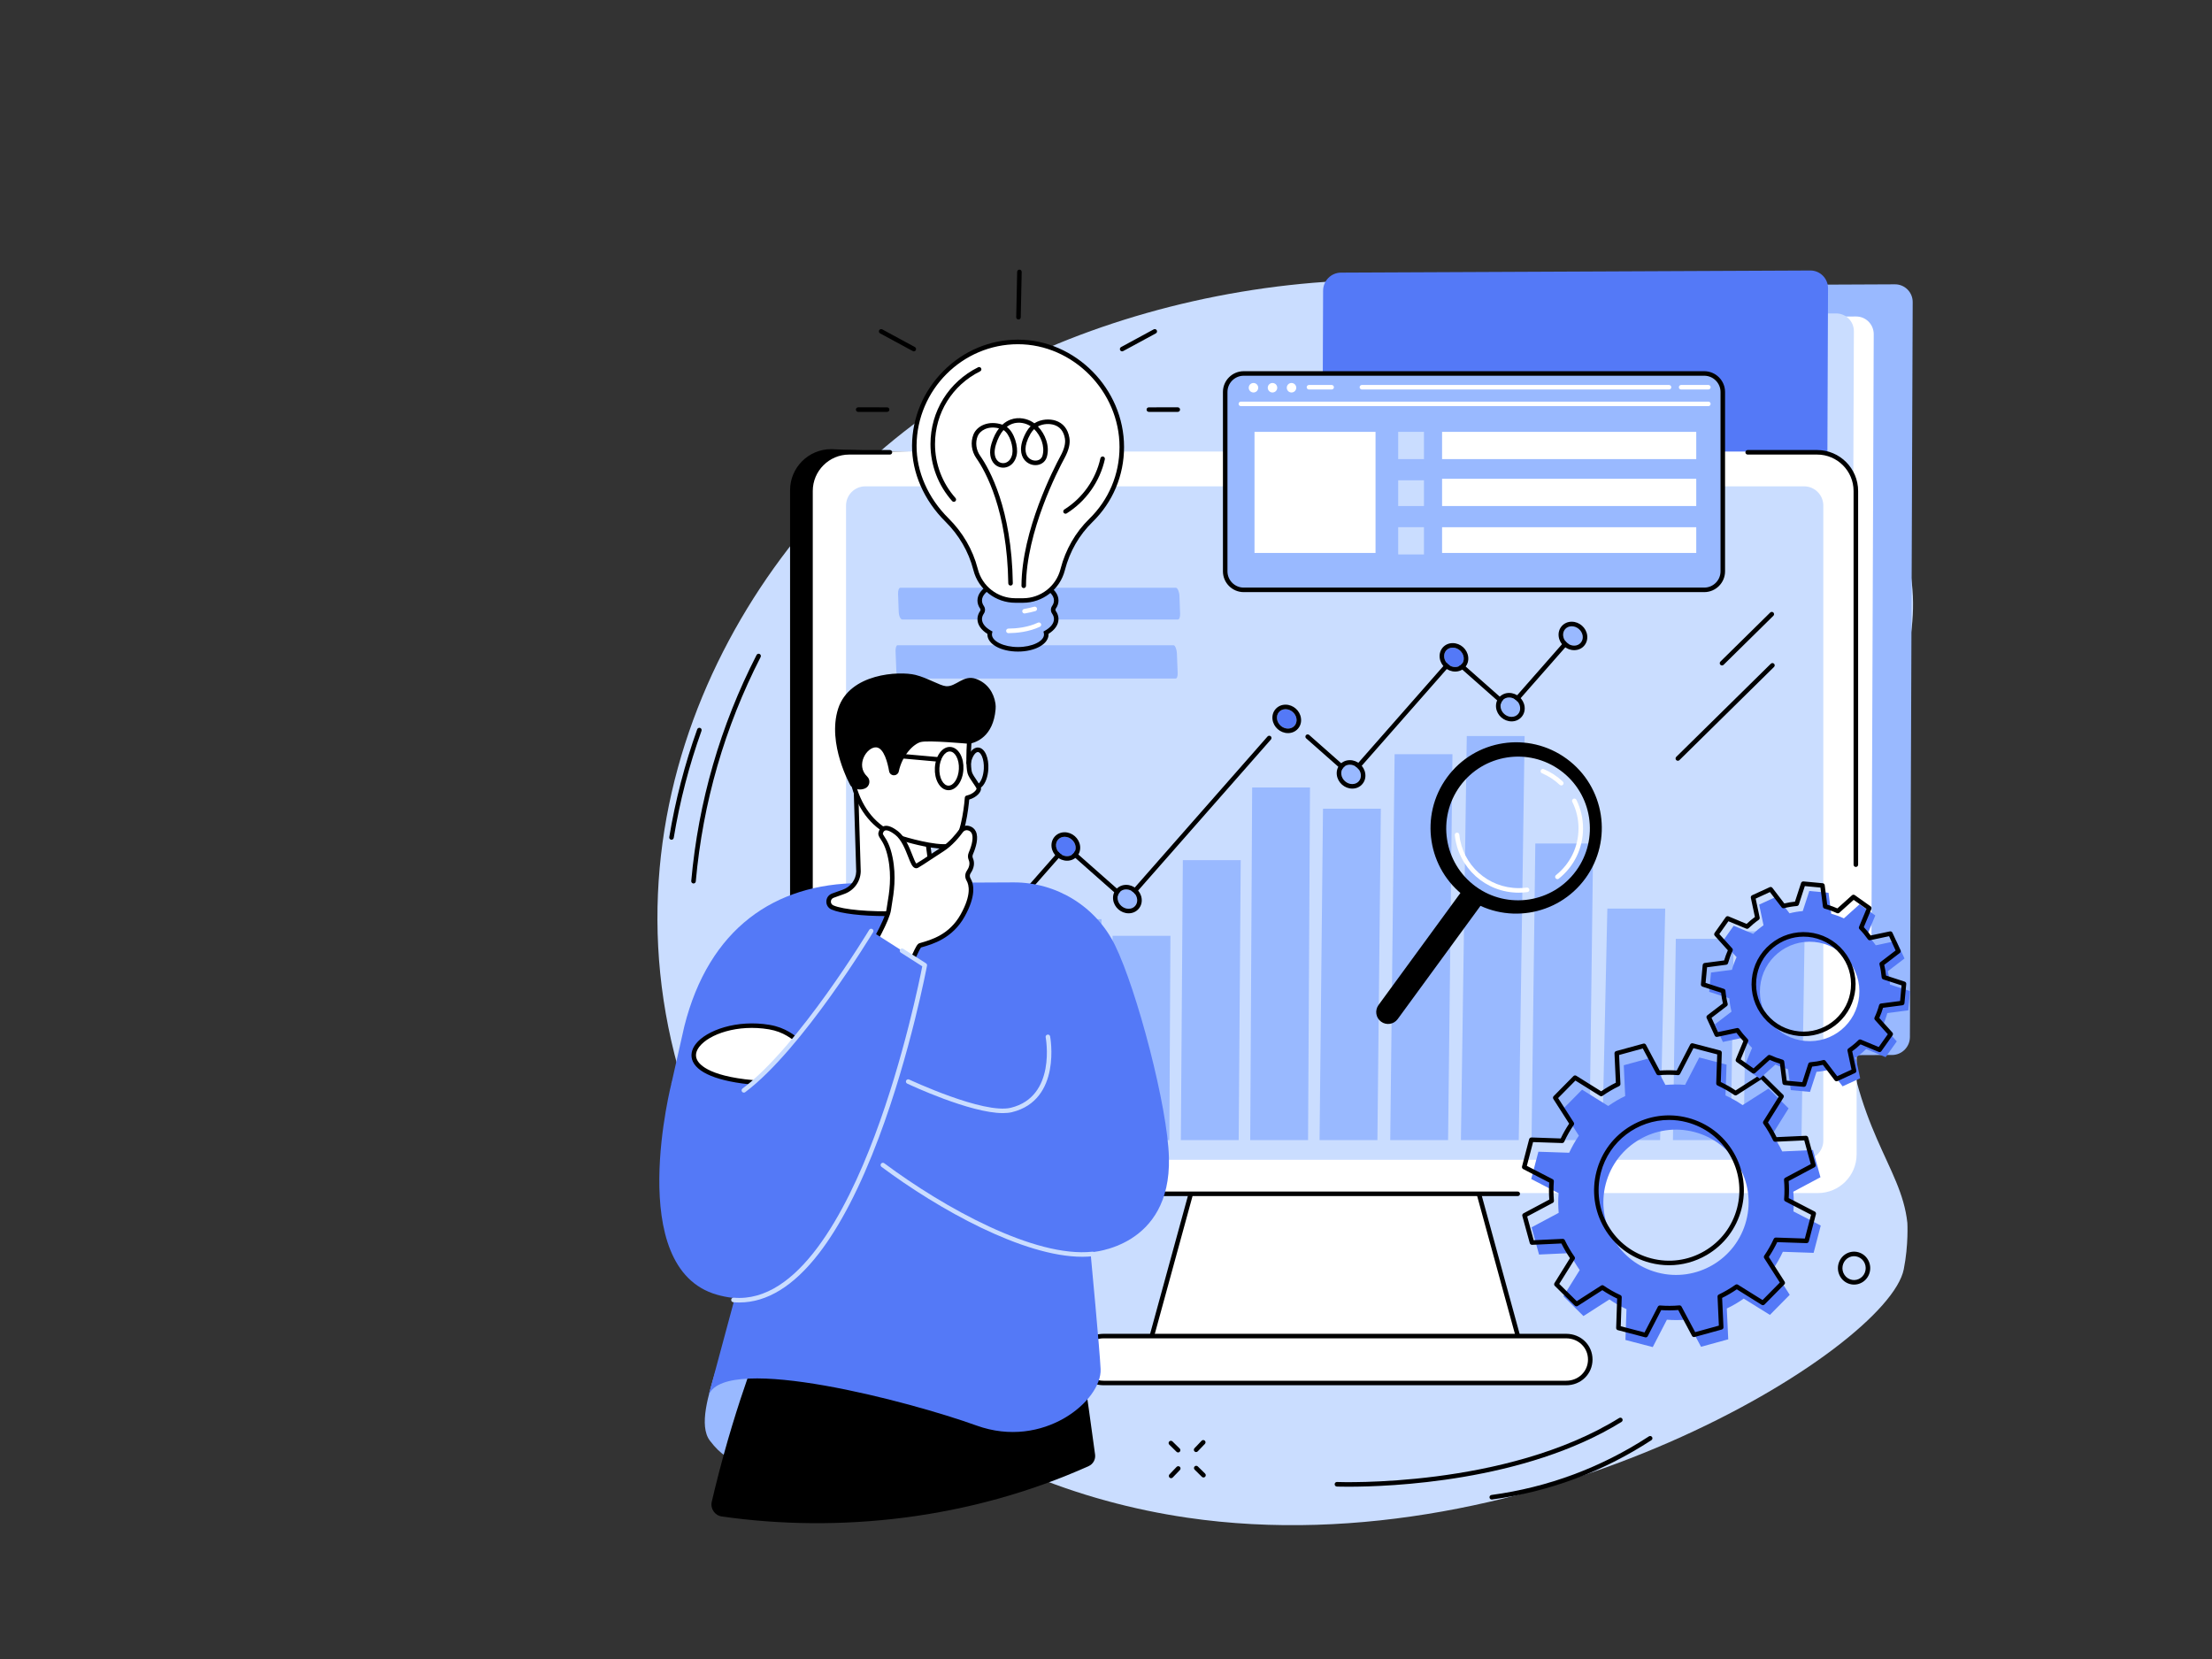 <?xml version="1.0"?>
<svg width="800" height="600" xmlns="http://www.w3.org/2000/svg" xmlns:svg="http://www.w3.org/2000/svg" preserveAspectRatio="xMidYMid meet" version="1.0">
 <rect width="100%" height="100%" fill="#333333" stroke="none"/>
 <title>test</title>
 <defs>
  <g id="svg_1"/>
  <clipPath id="086f482ba8">
   <path clip-rule="nonzero" d="m149.21,246.97l570.79,0l0,133.85l-570.79,0l0,-133.85zm0,0" id="svg_2"/>
  </clipPath>
  <clipPath id="9382c6a4cd">
   <path clip-rule="nonzero" d="m187.46,246.97l494.29,0c21.13,0 38.25,17.12 38.25,38.25l0,57.35c0,21.12 -17.12,38.25 -38.25,38.25l-494.29,0c-21.12,0 -38.25,-17.13 -38.25,-38.25l0,-57.35c0,-21.13 17.13,-38.25 38.25,-38.25zm0,0" id="svg_3"/>
  </clipPath>
  <clipPath id="91df28e3d4">
   <path clip-rule="nonzero" d="m149.21,421.06l570.79,0l0,133.85l-570.79,0l0,-133.85zm0,0" id="svg_4"/>
  </clipPath>
  <clipPath id="f5520bb969">
   <path clip-rule="nonzero" d="m187.46,421.06l494.29,0c21.13,0 38.25,17.13 38.25,38.25l0,57.35c0,21.13 -17.12,38.25 -38.25,38.25l-494.29,0c-21.12,0 -38.25,-17.12 -38.25,-38.25l0,-57.35c0,-21.12 17.13,-38.25 38.25,-38.25zm0,0" id="svg_5"/>
  </clipPath>
  <clipPath id="985ae40cfc">
   <path clip-rule="nonzero" d="m149.21,595.15l570.79,0l0,133.85l-570.79,0l0,-133.85zm0,0" id="svg_6"/>
  </clipPath>
  <clipPath id="17bedc2f0e">
   <path clip-rule="nonzero" d="m187.46,595.15l494.29,0c21.13,0 38.25,17.13 38.25,38.25l0,57.35c0,21.13 -17.12,38.25 -38.25,38.25l-494.29,0c-21.12,0 -38.25,-17.12 -38.25,-38.25l0,-57.35c0,-21.12 17.13,-38.25 38.25,-38.25zm0,0" id="svg_7"/>
  </clipPath>
 </defs>
 <g class="layer">
  <title>Layer 1</title>
  <path d="m684.18,187.02c-15.2,-30.69 -45.59,-47.27 -64.43,-57.56c-81.45,-44.45 -192.41,-32.62 -266.16,8.84c-72.79,40.91 -136.24,137.79 -109.64,243.05c26.69,105.67 106.82,156.02 185.41,167.54c124.79,18.29 253.42,-60.94 259.16,-89.83c1.77,-8.91 1.3,-16.8 1.3,-16.8c-2.21,-20.85 -19.36,-33.23 -23.35,-80.75c-7.35,-87.43 44.38,-120.65 17.71,-174.49" fill="#caddff" fill-rule="nonzero" id="svg_10"/>
  <path d="m508.14,375.88l1.01,-265.79c0.01,-3.57 2.9,-6.48 6.46,-6.49l169.74,-0.77c3.55,-0.01 6.42,2.87 6.4,6.44l-1,265.79c-0.01,3.57 -2.9,6.48 -6.45,6.49l-169.75,0.77c-3.55,0.02 -6.42,-2.86 -6.41,-6.44" fill="#99b9ff" fill-rule="nonzero" id="svg_11"/>
  <path d="m494.14,365.67l0.92,-243.95c0.01,-3.57 2.9,-6.48 6.45,-6.5l169.75,-0.76c3.55,-0.02 6.42,2.86 6.4,6.44l-0.92,243.95c-0.01,3.57 -2.9,6.48 -6.45,6.5l-169.75,0.76c-3.55,0.02 -6.42,-2.86 -6.4,-6.44" fill="#ffffff" fill-rule="nonzero" id="svg_12"/>
  <path d="m486.95,364.58l0.92,-243.95c0.01,-3.58 2.9,-6.48 6.45,-6.5l169.75,-0.77c3.55,-0.01 6.42,2.87 6.41,6.44l-0.93,243.96c-0.01,3.57 -2.9,6.47 -6.45,6.49l-169.75,0.77c-3.55,0.02 -6.42,-2.87 -6.4,-6.44" fill="#caddff" fill-rule="nonzero" id="svg_13"/>
  <path d="m477.48,381.16l1.04,-276.07c0.02,-3.57 2.91,-6.48 6.46,-6.49l169.74,-0.77c3.55,-0.01 6.42,2.87 6.41,6.44l-1.04,276.07c-0.02,3.57 -2.91,6.48 -6.46,6.49l-169.74,0.77c-3.56,0.02 -6.43,-2.87 -6.41,-6.44" fill="#5479f7" fill-rule="nonzero" id="svg_14"/>
  <path d="m424.38,425.75c0.72,-0.41 1.45,-0.79 2.19,-1.16c6.5,-3.26 13.53,-5.68 20.37,-8.16c25.31,-9.2 51.39,-15.96 77.18,-23.63c9.13,-2.71 18.26,-5.39 27.43,-7.89c35.36,-74.14 98.93,-209.19 93,-209.19l-343.96,-13.28c-8.18,0 -14.85,6.66 -14.85,14.84l0,240.18c0,8.18 6.67,14.84 14.85,14.84l124.29,-8.42l-0.5,1.87" fill="#000000" fill-rule="nonzero" id="svg_15"/>
  <path d="m526.62,401.66l-87.7,0l-24.88,90.86l137.47,0l-24.89,-90.86" fill="#ffffff" fill-rule="nonzero" id="svg_16"/>
  <path d="m415.11,491.69l135.32,0l-24.43,-89.21l-86.46,0l-24.43,89.21zm136.39,1.65l-137.46,0c-0.26,0 -0.5,-0.13 -0.66,-0.33c-0.15,-0.21 -0.2,-0.47 -0.14,-0.71l24.89,-90.85c0.09,-0.36 0.42,-0.61 0.79,-0.61l87.7,0c0.37,0 0.7,0.25 0.79,0.61l24.89,90.85c0.06,0.24 0.01,0.5 -0.14,0.71c-0.16,0.2 -0.4,0.33 -0.66,0.33" fill="#000000" fill-rule="nonzero" id="svg_17"/>
  <path d="m671.47,177.3c0,-7.73 -6.27,-14 -14,-14l-350.08,0c-7.73,0 -13.99,6.27 -13.99,14l0,240.19c0,7.73 6.26,14 13.99,14l350.08,0c7.73,0 14,-6.27 14,-14l0,-240.19" fill="#ffffff" fill-rule="nonzero" id="svg_18"/>
  <path d="m566.43,483.21l-167.32,0c-4.81,0 -8.71,3.67 -8.71,8.48c0,4.81 3.9,8.49 8.71,8.49l167.32,0c4.81,0 8.71,-3.68 8.71,-8.49c0,-4.81 -3.9,-8.48 -8.71,-8.48" fill="#ffffff" fill-rule="nonzero" id="svg_19"/>
  <path d="m399.11,484.03c-4.43,0 -7.89,3.37 -7.89,7.66c0,4.3 3.46,7.67 7.89,7.67l167.32,0c4.43,0 7.89,-3.37 7.89,-7.67c0,-4.29 -3.46,-7.66 -7.89,-7.66l-167.32,0zm167.32,16.97l-167.32,0c-5.35,0 -9.53,-4.09 -9.53,-9.31c0,-5.22 4.18,-9.3 9.53,-9.3l167.32,0c5.35,0 9.53,4.08 9.53,9.3c0,5.22 -4.18,9.31 -9.53,9.31" fill="#000000" fill-rule="nonzero" id="svg_20"/>
  <path d="m671.19,313.54c-0.45,0 -0.82,-0.36 -0.82,-0.82l0,-135.14c0,-7.27 -5.91,-13.18 -13.17,-13.18l-25.13,0c-0.45,0 -0.82,-0.36 -0.82,-0.82c0,-0.45 0.37,-0.82 0.82,-0.82l25.13,0c8.17,0 14.82,6.65 14.82,14.82l0,135.14c0,0.46 -0.37,0.82 -0.83,0.82" fill="#000000" fill-rule="nonzero" id="svg_21"/>
  <path d="m548.91,432.58l-241.79,0c-8.17,0 -14.82,-6.65 -14.82,-14.82l0,-240.18c0,-8.17 6.65,-14.82 14.82,-14.82l14.73,0c0.45,0 0.82,0.37 0.82,0.82c0,0.46 -0.37,0.82 -0.82,0.82l-14.73,0c-7.26,0 -13.17,5.91 -13.17,13.18l0,240.18c0,7.27 5.91,13.18 13.17,13.18l241.79,0c0.46,0 0.82,0.37 0.82,0.82c0,0.45 -0.36,0.82 -0.82,0.82" fill="#000000" fill-rule="nonzero" id="svg_22"/>
  <path d="m659.43,182.86c0,-3.85 -3.11,-6.97 -6.96,-6.97l-339.53,0c-3.84,0 -6.96,3.12 -6.96,6.97l0,229.63c0,3.84 3.12,6.96 6.96,6.96l339.53,0c3.85,0 6.96,-3.12 6.96,-6.96l0,-229.63" fill="#caddff" fill-rule="nonzero" id="svg_23"/>
  <path d="m372.74,412.33l0.05,-58.01l-20.93,0l-0.05,58.01l20.93,0" fill="#99b9ff" fill-rule="nonzero" id="svg_24"/>
  <path d="m397.82,412.33l0.56,-79.9l-20.92,0l-0.56,79.9l20.92,0" fill="#99b9ff" fill-rule="nonzero" id="svg_25"/>
  <path d="m422.91,412.33l0.39,-73.88l-20.93,0l-0.39,73.88l20.93,0" fill="#99b9ff" fill-rule="nonzero" id="svg_26"/>
  <path d="m447.99,412.33l0.73,-101.25l-20.93,0l-0.72,101.25l20.92,0" fill="#99b9ff" fill-rule="nonzero" id="svg_27"/>
  <path d="m473.08,412.33l0.7,-127.52l-20.92,0l-0.7,127.52l20.92,0" fill="#99b9ff" fill-rule="nonzero" id="svg_28"/>
  <path d="m498.16,412.33l1.24,-119.86l-20.92,0l-1.24,119.86l20.92,0" fill="#99b9ff" fill-rule="nonzero" id="svg_29"/>
  <path d="m523.72,412.33l1.58,-139.56l-20.92,0l-1.58,139.56l20.92,0" fill="#99b9ff" fill-rule="nonzero" id="svg_30"/>
  <path d="m549.28,412.33l2.12,-146.13l-20.92,0l-2.12,146.13l20.92,0" fill="#99b9ff" fill-rule="nonzero" id="svg_31"/>
  <path d="m574.84,412.33l1.35,-107.27l-20.92,0l-1.36,107.27l20.93,0" fill="#99b9ff" fill-rule="nonzero" id="svg_32"/>
  <path d="m600.4,412.33l1.85,-83.74l-20.93,0l-1.84,83.74l20.92,0" fill="#99b9ff" fill-rule="nonzero" id="svg_33"/>
  <path d="m625.96,412.33l1.04,-72.79l-20.92,0l-1.04,72.79l20.92,0" fill="#99b9ff" fill-rule="nonzero" id="svg_34"/>
  <path d="m651.52,412.33l1.16,-75.53l-20.93,0l-1.15,75.53l20.92,0" fill="#99b9ff" fill-rule="nonzero" id="svg_35"/>
  <path d="m488.54,281.03c-0.2,0 -0.39,-0.07 -0.54,-0.21l-15.61,-13.78c-0.34,-0.3 -0.37,-0.82 -0.07,-1.16c0.3,-0.34 0.82,-0.37 1.16,-0.07l14.99,13.24l36.44,-41.46c0.14,-0.16 0.34,-0.26 0.56,-0.27c0.23,-0.02 0.44,0.06 0.6,0.2l19.63,17.34l23.23,-26.44c0.3,-0.34 0.82,-0.38 1.16,-0.08c0.35,0.3 0.38,0.82 0.08,1.16l-23.78,27.06c-0.15,0.16 -0.35,0.26 -0.57,0.28c-0.22,0.01 -0.43,-0.06 -0.59,-0.21l-19.63,-17.34l-36.44,41.46c-0.15,0.16 -0.35,0.27 -0.57,0.28c-0.02,0 -0.04,0 -0.05,0" fill="#000000" fill-rule="nonzero" id="svg_36"/>
  <path d="m353.87,342.92c-0.19,0 -0.39,-0.06 -0.54,-0.2c-0.34,-0.3 -0.38,-0.82 -0.08,-1.16l31.61,-35.95c0.14,-0.17 0.34,-0.27 0.56,-0.28c0.22,-0.01 0.44,0.06 0.6,0.21l21.37,18.87l51.03,-58.05c0.3,-0.34 0.82,-0.38 1.16,-0.07c0.34,0.29 0.37,0.81 0.07,1.16l-51.58,58.66c-0.14,0.17 -0.34,0.27 -0.56,0.28c-0.21,0.02 -0.43,-0.06 -0.59,-0.2l-21.37,-18.88l-31.07,35.33c-0.16,0.19 -0.38,0.28 -0.61,0.28" fill="#000000" fill-rule="nonzero" id="svg_37"/>
  <path d="m381.95,306.15c-0.25,-1.94 1.14,-3.51 3.08,-3.51c1.95,0 3.72,1.57 3.97,3.51c0.24,1.94 -1.14,3.5 -3.08,3.5c-1.95,0 -3.72,-1.56 -3.97,-3.5" fill="#5479f7" fill-rule="nonzero" id="svg_38"/>
  <path d="m385.03,301c-1.42,0 -2.69,0.56 -3.59,1.58c-0.9,1.03 -1.3,2.37 -1.12,3.78c0.35,2.77 2.81,4.93 5.6,4.93c1.42,0 2.69,-0.56 3.59,-1.58c0.9,-1.01 1.29,-2.35 1.12,-3.77c-0.36,-2.77 -2.81,-4.94 -5.6,-4.94zm0,1.64c1.95,0 3.72,1.57 3.97,3.51c0.24,1.94 -1.14,3.5 -3.08,3.5c-1.95,0 -3.72,-1.56 -3.97,-3.5c-0.25,-1.94 1.14,-3.51 3.08,-3.51" fill="#000000" fill-rule="nonzero" id="svg_39"/>
  <path d="m485.11,280.07c-0.25,-1.94 1.13,-3.51 3.08,-3.51c1.94,0 3.72,1.57 3.97,3.51c0.24,1.93 -1.14,3.5 -3.09,3.5c-1.94,0 -3.72,-1.57 -3.96,-3.5" fill="#99b9ff" fill-rule="nonzero" id="svg_40"/>
  <path d="m488.19,274.92c-1.42,0 -2.7,0.56 -3.59,1.58c-0.9,1.02 -1.3,2.36 -1.12,3.77c0.35,2.77 2.81,4.94 5.59,4.94c1.42,0 2.7,-0.56 3.59,-1.58c0.9,-1.02 1.3,-2.36 1.12,-3.77c-0.35,-2.77 -2.81,-4.94 -5.59,-4.94zm0,1.64c1.94,0 3.72,1.57 3.97,3.51c0.24,1.93 -1.14,3.5 -3.09,3.5c-1.94,0 -3.72,-1.57 -3.96,-3.5c-0.25,-1.94 1.13,-3.51 3.08,-3.51" fill="#000000" fill-rule="nonzero" id="svg_41"/>
  <path d="m522.32,237.74c-0.25,-1.94 1.13,-3.51 3.07,-3.51c1.95,0 3.73,1.57 3.97,3.51c0.25,1.93 -1.13,3.5 -3.08,3.5c-1.94,0 -3.72,-1.57 -3.96,-3.5" fill="#5479f7" fill-rule="nonzero" id="svg_42"/>
  <path d="m525.39,232.59c-1.41,0 -2.69,0.56 -3.59,1.58c-0.89,1.02 -1.29,2.36 -1.11,3.78c0.35,2.76 2.81,4.93 5.59,4.93c1.42,0 2.7,-0.56 3.6,-1.58c0.89,-1.02 1.29,-2.36 1.11,-3.77c-0.35,-2.77 -2.81,-4.94 -5.6,-4.94zm0,1.64c1.95,0 3.73,1.57 3.97,3.51c0.25,1.93 -1.13,3.5 -3.08,3.5c-1.94,0 -3.72,-1.57 -3.96,-3.5c-0.25,-1.94 1.13,-3.51 3.07,-3.51" fill="#000000" fill-rule="nonzero" id="svg_43"/>
  <path d="m542.71,255.75c-0.24,-1.93 1.13,-3.5 3.08,-3.5c1.95,0 3.73,1.57 3.97,3.5c0.24,1.94 -1.13,3.51 -3.08,3.51c-1.95,0 -3.72,-1.57 -3.97,-3.51" fill="#99b9ff" fill-rule="nonzero" id="svg_44"/>
  <path d="m545.79,250.61c-1.41,0 -2.69,0.56 -3.59,1.58c-0.9,1.02 -1.29,2.36 -1.12,3.77c0.35,2.77 2.81,4.94 5.6,4.94c1.42,0 2.69,-0.56 3.59,-1.58c0.9,-1.02 1.3,-2.36 1.12,-3.77c-0.35,-2.77 -2.81,-4.94 -5.6,-4.94zm0,1.64c1.95,0 3.73,1.57 3.97,3.5c0.24,1.94 -1.13,3.51 -3.08,3.51c-1.95,0 -3.72,-1.57 -3.97,-3.51c-0.24,-1.93 1.13,-3.5 3.08,-3.5" fill="#000000" fill-rule="nonzero" id="svg_45"/>
  <path d="m565.35,230c-0.24,-1.94 1.14,-3.51 3.08,-3.51c1.95,0 3.73,1.57 3.97,3.51c0.24,1.93 -1.13,3.5 -3.08,3.5c-1.95,0 -3.73,-1.57 -3.97,-3.5" fill="#99b9ff" fill-rule="nonzero" id="svg_46"/>
  <path d="m568.43,224.85c-1.42,0 -2.69,0.56 -3.59,1.58c-0.9,1.02 -1.3,2.36 -1.12,3.77c0.35,2.78 2.81,4.94 5.6,4.94c1.41,0 2.69,-0.55 3.59,-1.57c0.9,-1.03 1.29,-2.37 1.12,-3.78c-0.35,-2.77 -2.81,-4.94 -5.6,-4.94zm0,1.65c1.95,0 3.72,1.57 3.97,3.5c0.24,1.93 -1.14,3.5 -3.08,3.5c-1.95,0 -3.73,-1.57 -3.97,-3.5c-0.24,-1.93 1.13,-3.5 3.08,-3.5" fill="#000000" fill-rule="nonzero" id="svg_47"/>
  <path d="m404.21,325.16c-0.25,-1.93 1.14,-3.5 3.08,-3.5c1.95,0 3.73,1.57 3.97,3.5c0.24,1.94 -1.13,3.51 -3.08,3.51c-1.95,0 -3.72,-1.57 -3.97,-3.51" fill="#99b9ff" fill-rule="nonzero" id="svg_48"/>
  <path d="m407.29,320.02c-1.41,0 -2.69,0.56 -3.59,1.58c-0.9,1.02 -1.3,2.36 -1.12,3.77c0.35,2.77 2.81,4.94 5.6,4.94c1.42,0 2.69,-0.56 3.59,-1.58c0.9,-1.02 1.3,-2.36 1.12,-3.77c-0.35,-2.77 -2.81,-4.94 -5.6,-4.94zm0,1.64c1.95,0 3.73,1.57 3.97,3.5c0.24,1.94 -1.13,3.51 -3.08,3.51c-1.95,0 -3.72,-1.57 -3.97,-3.51c-0.25,-1.93 1.14,-3.5 3.08,-3.5" fill="#000000" fill-rule="nonzero" id="svg_49"/>
  <path d="m461.85,259.99c-0.24,-1.93 1.13,-3.5 3.08,-3.5c1.95,0 3.72,1.57 3.97,3.5c0.24,1.94 -1.14,3.51 -3.08,3.51c-1.95,0 -3.72,-1.57 -3.97,-3.51" fill="#5479f7" fill-rule="nonzero" id="svg_50"/>
  <path d="m464.93,254.85c-1.42,0 -2.69,0.56 -3.59,1.58c-0.9,1.02 -1.3,2.36 -1.12,3.77c0.35,2.77 2.81,4.94 5.6,4.94c1.41,0 2.69,-0.56 3.59,-1.58c0.9,-1.02 1.3,-2.36 1.11,-3.77c-0.34,-2.77 -2.8,-4.94 -5.59,-4.94zm0,1.64c1.95,0 3.72,1.57 3.97,3.5c0.24,1.94 -1.14,3.51 -3.08,3.51c-1.95,0 -3.72,-1.57 -3.97,-3.51c-0.24,-1.93 1.13,-3.5 3.08,-3.5" fill="#000000" fill-rule="nonzero" id="svg_51"/>
  <path d="m349.59,342.38c-0.25,-1.94 1.13,-3.51 3.07,-3.51c1.95,0 3.73,1.57 3.97,3.51c0.25,1.93 -1.13,3.5 -3.08,3.5c-1.94,0 -3.72,-1.57 -3.96,-3.5" fill="#99b9ff" fill-rule="nonzero" id="svg_52"/>
  <path d="m352.66,337.23c-1.41,0 -2.69,0.56 -3.59,1.58c-0.89,1.02 -1.29,2.36 -1.11,3.77c0.35,2.77 2.81,4.94 5.59,4.94c1.42,0 2.7,-0.56 3.59,-1.58c0.9,-1.02 1.3,-2.36 1.12,-3.77c-0.35,-2.77 -2.81,-4.94 -5.6,-4.94zm0,1.64c1.95,0 3.73,1.57 3.97,3.51c0.25,1.93 -1.13,3.5 -3.08,3.5c-1.94,0 -3.72,-1.57 -3.96,-3.5c-0.25,-1.94 1.13,-3.51 3.07,-3.51" fill="#000000" fill-rule="nonzero" id="svg_53"/>
  <path d="m425.98,224.06l-99.63,0c-0.64,0 -1.25,-1.2 -1.31,-2.73l-0.24,-6.58c-0.04,-1.23 0.31,-2.19 0.83,-2.19l99.63,0c0.63,0 1.25,1.51 1.31,3.03l0.23,6.44c0.04,1.22 -0.31,2.03 -0.82,2.03" fill="#99b9ff" fill-rule="nonzero" id="svg_54"/>
  <path d="m425.21,245.4l-99.84,0c-0.57,0 -1.14,-1.18 -1.19,-2.55l-0.29,-7.3c-0.04,-1.1 0.24,-2.19 0.7,-2.19l99.84,0c0.57,0 1.16,1.53 1.21,2.9l0.28,7.13c0.04,1.11 -0.25,2.01 -0.71,2.01" fill="#99b9ff" fill-rule="nonzero" id="svg_55"/>
  <path d="m539.51,542.32c-0.4,0 -0.75,-0.3 -0.81,-0.71c-0.06,-0.45 0.26,-0.87 0.7,-0.93c20.49,-2.78 39.65,-9.91 56.96,-21.2c0.37,-0.25 0.88,-0.14 1.13,0.24c0.25,0.38 0.14,0.89 -0.24,1.14c-17.5,11.42 -36.89,18.64 -57.62,21.45c-0.04,0.01 -0.08,0.01 -0.12,0.01" fill="#000000" fill-rule="nonzero" id="svg_56"/>
  <path d="m487.75,537.69c-2.66,0 -4.18,-0.06 -4.27,-0.06c-0.46,-0.02 -0.8,-0.41 -0.78,-0.86c0.01,-0.45 0.39,-0.81 0.85,-0.79c0.6,0.03 61.05,2.27 102.05,-23.14c0.38,-0.24 0.89,-0.12 1.13,0.27c0.23,0.38 0.12,0.89 -0.27,1.13c-35.06,21.72 -84.1,23.45 -98.71,23.45" fill="#000000" fill-rule="nonzero" id="svg_57"/>
  <path d="m250.82,319.52c-0.02,0 -0.05,0 -0.07,0c-0.45,-0.05 -0.79,-0.45 -0.75,-0.9c2.57,-28.67 10.52,-56.18 23.63,-81.74c0.21,-0.41 0.7,-0.56 1.11,-0.36c0.4,0.21 0.56,0.7 0.35,1.11c-13.01,25.37 -20.9,52.67 -23.45,81.14c-0.04,0.43 -0.39,0.75 -0.82,0.75" fill="#000000" fill-rule="nonzero" id="svg_58"/>
  <path d="m242.86,303.7c-0.04,0 -0.09,0 -0.14,-0.01c-0.44,-0.08 -0.75,-0.5 -0.67,-0.94c2.18,-13.25 5.59,-26.37 10.11,-39c0.16,-0.42 0.63,-0.64 1.05,-0.49c0.43,0.15 0.65,0.62 0.5,1.05c-4.5,12.53 -7.87,25.55 -10.04,38.7c-0.07,0.4 -0.42,0.69 -0.81,0.69" fill="#000000" fill-rule="nonzero" id="svg_59"/>
  <path d="m641.02,240.63l-34.21,33.69l34.21,-33.69" fill="#ffffff" fill-rule="nonzero" id="svg_60"/>
  <path d="m606.81,275.14c-0.21,0 -0.42,-0.08 -0.58,-0.24c-0.32,-0.33 -0.32,-0.85 0,-1.16l34.22,-33.7c0.32,-0.32 0.84,-0.31 1.16,0.01c0.32,0.32 0.32,0.84 -0.01,1.16l-34.21,33.7c-0.17,0.16 -0.37,0.23 -0.58,0.23" fill="#000000" fill-rule="nonzero" id="svg_61"/>
  <path d="m640.79,222.12l-18.01,17.74l18.01,-17.74" fill="#ffffff" fill-rule="nonzero" id="svg_62"/>
  <path d="m622.79,240.67c-0.22,0 -0.43,-0.08 -0.59,-0.24c-0.32,-0.32 -0.31,-0.84 0.01,-1.16l18.01,-17.74c0.32,-0.32 0.84,-0.31 1.16,0.01c0.32,0.33 0.31,0.85 -0.01,1.16l-18.01,17.74c-0.16,0.15 -0.36,0.23 -0.57,0.23" fill="#000000" fill-rule="nonzero" id="svg_63"/>
  <path d="m432.59,525.16c-0.21,0 -0.41,-0.08 -0.57,-0.23c-0.32,-0.32 -0.34,-0.84 -0.02,-1.16l2.58,-2.71c0.31,-0.32 0.83,-0.33 1.16,-0.02c0.33,0.31 0.34,0.84 0.03,1.16l-2.59,2.7c-0.16,0.17 -0.38,0.26 -0.59,0.26" fill="#000000" fill-rule="nonzero" id="svg_64"/>
  <path d="m423.55,534.61c-0.21,0 -0.41,-0.08 -0.57,-0.23c-0.33,-0.31 -0.34,-0.83 -0.02,-1.16l2.58,-2.7c0.31,-0.33 0.83,-0.34 1.16,-0.03c0.33,0.31 0.34,0.83 0.03,1.16l-2.59,2.7c-0.16,0.17 -0.37,0.26 -0.59,0.26" fill="#000000" fill-rule="nonzero" id="svg_65"/>
  <path d="m426.08,525.3c-0.2,0 -0.42,-0.08 -0.57,-0.24l-2.62,-2.58c-0.33,-0.32 -0.33,-0.84 -0.01,-1.16c0.32,-0.32 0.83,-0.33 1.16,-0.01l2.62,2.58c0.32,0.32 0.32,0.84 0.01,1.16c-0.16,0.17 -0.37,0.25 -0.59,0.25" fill="#000000" fill-rule="nonzero" id="svg_66"/>
  <path d="m435.26,534.35c-0.21,0 -0.42,-0.08 -0.58,-0.24l-2.62,-2.58c-0.32,-0.32 -0.33,-0.84 -0.01,-1.17c0.32,-0.32 0.84,-0.32 1.16,0l2.63,2.58c0.32,0.32 0.32,0.84 0,1.16c-0.16,0.17 -0.37,0.25 -0.58,0.25" fill="#000000" fill-rule="nonzero" id="svg_67"/>
  <path d="m668.86,454.68c-2.13,0.96 -3.1,3.52 -2.16,5.7c0.46,1.06 1.3,1.87 2.36,2.29c1.03,0.4 2.16,0.37 3.17,-0.09c2.13,-0.95 3.11,-3.51 2.17,-5.69c-0.46,-1.07 -1.3,-1.88 -2.36,-2.29c-1.04,-0.4 -2.16,-0.37 -3.18,0.08zm1.69,9.91c-0.7,0 -1.41,-0.13 -2.09,-0.39c-1.47,-0.57 -2.63,-1.7 -3.26,-3.18c-1.29,-2.99 0.05,-6.51 2.99,-7.84c1.42,-0.63 2.99,-0.68 4.44,-0.11c1.48,0.57 2.64,1.7 3.27,3.17c1.3,3 -0.05,6.52 -2.99,7.84c-0.75,0.34 -1.55,0.51 -2.36,0.51" fill="#000000" fill-rule="nonzero" id="svg_68"/>
  <path d="m616.36,135.07l-166.55,0c-3.7,0 -6.7,3 -6.7,6.7l0,64.86c0,3.7 3,6.7 6.7,6.7l166.55,0c3.71,0 6.71,-3 6.71,-6.7l0,-64.86c0,-3.7 -3,-6.7 -6.71,-6.7" fill="#99b9ff" fill-rule="nonzero" id="svg_69"/>
  <path d="m449.81,135.89c-3.24,0 -5.88,2.64 -5.88,5.88l0,64.86c0,3.24 2.64,5.88 5.88,5.88l166.55,0c3.25,0 5.89,-2.64 5.89,-5.88l0,-64.86c0,-3.24 -2.64,-5.88 -5.89,-5.88l-166.55,0zm166.55,78.26l-166.55,0c-4.15,0 -7.52,-3.38 -7.52,-7.52l0,-64.86c0,-4.15 3.37,-7.52 7.52,-7.52l166.55,0c4.15,0 7.53,3.37 7.53,7.52l0,64.86c0,4.14 -3.38,7.52 -7.53,7.52" fill="#000000" fill-rule="nonzero" id="svg_70"/>
  <path d="m617.85,146.89l-169.07,0c-0.45,0 -0.82,-0.37 -0.82,-0.82c0,-0.46 0.37,-0.82 0.82,-0.82l169.07,0c0.45,0 0.82,0.36 0.82,0.82c0,0.45 -0.37,0.82 -0.82,0.82" fill="#ffffff" fill-rule="nonzero" id="svg_71"/>
  <path d="m455.05,140.23c0,0.95 -0.76,1.72 -1.71,1.72c-0.95,0 -1.72,-0.77 -1.72,-1.72c0,-0.95 0.77,-1.72 1.72,-1.72c0.95,0 1.71,0.77 1.71,1.72" fill="#ffffff" fill-rule="nonzero" id="svg_72"/>
  <path d="m461.93,140.23c0,0.95 -0.77,1.72 -1.72,1.72c-0.94,0 -1.71,-0.77 -1.71,-1.72c0,-0.95 0.77,-1.72 1.71,-1.72c0.95,0 1.72,0.77 1.72,1.72" fill="#ffffff" fill-rule="nonzero" id="svg_73"/>
  <path d="m468.81,140.23c0,0.95 -0.77,1.72 -1.72,1.72c-0.95,0 -1.71,-0.77 -1.71,-1.72c0,-0.95 0.76,-1.72 1.71,-1.72c0.95,0 1.72,0.77 1.72,1.72" fill="#ffffff" fill-rule="nonzero" id="svg_74"/>
  <path d="m617.85,140.87l-9.85,0c-0.45,0 -0.82,-0.37 -0.82,-0.82c0,-0.46 0.37,-0.82 0.82,-0.82l9.85,0c0.45,0 0.82,0.36 0.82,0.82c0,0.45 -0.37,0.82 -0.82,0.82" fill="#ffffff" fill-rule="nonzero" id="svg_75"/>
  <path d="m603.62,140.87l-111.07,0c-0.45,0 -0.82,-0.37 -0.82,-0.82c0,-0.46 0.37,-0.82 0.82,-0.82l111.07,0c0.45,0 0.82,0.36 0.82,0.82c0,0.45 -0.37,0.82 -0.82,0.82" fill="#ffffff" fill-rule="nonzero" id="svg_76"/>
  <path d="m481.61,140.87l-8.21,0c-0.45,0 -0.82,-0.37 -0.82,-0.82c0,-0.46 0.37,-0.82 0.82,-0.82l8.21,0c0.45,0 0.82,0.36 0.82,0.82c0,0.45 -0.37,0.82 -0.82,0.82" fill="#ffffff" fill-rule="nonzero" id="svg_77"/>
  <path d="m497.48,199.98l-43.77,0l0,-43.79l43.77,0l0,43.79" fill="#ffffff" fill-rule="nonzero" id="svg_78"/>
  <path d="m514.99,166.04l-9.31,0l0,-9.85l9.31,0l0,9.85" fill="#caddff" fill-rule="nonzero" id="svg_79"/>
  <path d="m613.47,166.04l-91.92,0l0,-9.85l91.92,0l0,9.85" fill="#ffffff" fill-rule="nonzero" id="svg_80"/>
  <path d="m514.99,183.01l-9.31,0l0,-9.3l9.31,0l0,9.3" fill="#caddff" fill-rule="nonzero" id="svg_81"/>
  <path d="m613.47,183.01l-91.92,0l0,-9.85l91.92,0l0,9.85" fill="#ffffff" fill-rule="nonzero" id="svg_82"/>
  <path d="m514.99,200.52l-9.31,0l0,-9.85l9.31,0l0,9.85" fill="#caddff" fill-rule="nonzero" id="svg_83"/>
  <path d="m613.47,199.98l-91.92,0l0,-9.3l91.92,0l0,9.3" fill="#ffffff" fill-rule="nonzero" id="svg_84"/>
  <path d="m381.18,221.45c-0.38,-0.55 -0.38,-1.27 0,-1.82c0.53,-0.77 0.82,-1.59 0.82,-2.45c0,-4 -6.2,-7.24 -13.84,-7.24c-7.64,0 -13.83,3.24 -13.83,7.24c0,0.86 0.29,1.68 0.81,2.45c0.39,0.55 0.39,1.27 0,1.82c-0.52,0.77 -0.81,1.59 -0.81,2.45c0,1.9 1.4,3.63 3.68,4.92c-0.05,0.22 -0.08,0.43 -0.08,0.66c0,2.95 4.58,5.35 10.23,5.35c5.66,0 10.24,-2.4 10.24,-5.35c0,-0.23 -0.03,-0.44 -0.08,-0.66c2.28,-1.29 3.68,-3.02 3.68,-4.92c0,-0.86 -0.29,-1.68 -0.82,-2.45" fill="#99b9ff" fill-rule="nonzero" id="svg_85"/>
  <path d="m368.16,210.76c-7.05,0 -13.01,2.94 -13.01,6.42c0,0.67 0.23,1.34 0.67,1.98c0.57,0.84 0.57,1.92 0,2.76c-0.44,0.64 -0.67,1.31 -0.67,1.98c0,1.53 1.16,3.01 3.26,4.2l0.54,0.31l-0.15,0.59c-0.03,0.17 -0.05,0.32 -0.05,0.47c0,2.46 4.31,4.54 9.41,4.54c5.11,0 9.42,-2.08 9.42,-4.54c0,-0.15 -0.02,-0.3 -0.06,-0.46l-0.14,-0.6l0.54,-0.31c2.1,-1.19 3.26,-2.67 3.26,-4.2c0,-0.67 -0.23,-1.34 -0.67,-1.98c-0.58,-0.84 -0.58,-1.92 0,-2.76c0.44,-0.64 0.67,-1.31 0.67,-1.98c0,-3.48 -5.97,-6.42 -13.02,-6.42zm0,24.89c-6.2,0 -11.05,-2.71 -11.05,-6.18c0,-0.07 0,-0.15 0,-0.22c-2.32,-1.46 -3.6,-3.35 -3.6,-5.35c0,-1.01 0.32,-1.99 0.96,-2.91c0.19,-0.28 0.19,-0.62 0,-0.9c-0.64,-0.92 -0.96,-1.9 -0.96,-2.91c0,-4.52 6.44,-8.06 14.65,-8.06c8.22,0 14.66,3.54 14.66,8.06c0,1.01 -0.32,1.99 -0.96,2.91c-0.19,0.28 -0.19,0.62 0,0.9c0.64,0.92 0.96,1.9 0.96,2.91c0,2 -1.28,3.89 -3.61,5.34c0.01,0.08 0.01,0.16 0.01,0.23c0,3.47 -4.86,6.18 -11.06,6.18" fill="#000000" fill-rule="nonzero" id="svg_86"/>
  <path d="m405.71,161.66c0,-20.5 -17.07,-37.99 -37.56,-37.99c-20.46,0 -37.34,17.01 -37.48,37.48c-0.07,10.42 4.96,20.12 11.81,26.9c4.95,4.9 8.55,10.98 10.3,17.71l0.08,0.33c1.7,6.53 7.6,11.09 14.35,11.09l2.77,0c6.75,0 12.64,-4.56 14.34,-11.09l0.05,-0.2c1.74,-6.69 5.2,-12.83 10.14,-17.65c6.91,-6.74 11.2,-16.16 11.2,-26.58" fill="#ffffff" fill-rule="nonzero" id="svg_87"/>
  <path d="m368.15,124.49c-20.08,0 -36.52,16.45 -36.66,36.67c-0.06,9.38 4.16,18.97 11.57,26.31c5.12,5.07 8.75,11.32 10.51,18.08l0.09,0.33c1.6,6.17 7.17,10.48 13.55,10.48l2.77,0c6.37,0 11.94,-4.31 13.55,-10.48l0.05,-0.2c1.8,-6.94 5.38,-13.17 10.36,-18.02c7.06,-6.9 10.95,-16.13 10.95,-26c0,-20.15 -16.83,-37.17 -36.74,-37.17zm1.83,93.51l-2.77,0c-7.12,0 -13.35,-4.81 -15.14,-11.71l-0.09,-0.33c-1.68,-6.47 -5.17,-12.46 -10.07,-17.32c-7.73,-7.65 -12.12,-17.67 -12.06,-27.49c0.07,-10.13 4.1,-19.72 11.36,-26.99c7.27,-7.3 16.84,-11.32 26.93,-11.32c0.01,0 0,0 0.01,0c20.8,0 38.38,17.79 38.38,38.82c0,10.32 -4.07,19.97 -11.45,27.17c-4.76,4.64 -8.19,10.61 -9.92,17.26l-0.05,0.2c-1.79,6.9 -8.01,11.71 -15.13,11.71" fill="#000000" fill-rule="nonzero" id="svg_88"/>
  <path d="m374.02,155.2c-0.5,0.47 -0.96,1.03 -1.34,1.71c-2.64,4.65 -1.79,7.12 -1.05,8.18c0.77,1.1 2.09,1.66 3.38,1.45c1.02,-0.17 1.75,-0.81 2.02,-1.75c0.97,-3.36 -0.65,-7.27 -3.01,-9.59zm-11.1,0.34c-1.15,1.32 -2.08,3.12 -2.76,5.35c-0.76,2.49 -0.52,4.59 0.65,5.77c0.75,0.75 1.8,1.02 2.81,0.72c1.25,-0.38 2.15,-1.54 2.48,-3.18c0.5,-2.45 -0.86,-7.25 -3.18,-8.66zm7.33,57.15c-0.45,0 -0.82,-0.37 -0.82,-0.83c0.08,-20 11.75,-42.57 14.09,-46.9c1.39,-2.55 1.91,-4.63 1.62,-6.37c-0.44,-2.57 -1.75,-4.22 -3.89,-4.91c-1.52,-0.48 -3.86,-0.54 -5.88,0.55c2.61,2.7 4.38,7.04 3.24,11.01c-0.44,1.55 -1.69,2.64 -3.33,2.92c-1.9,0.32 -3.87,-0.52 -4.99,-2.13c-0.96,-1.37 -2.12,-4.49 0.96,-9.93c0.43,-0.76 0.93,-1.41 1.49,-1.94c-0.06,-0.04 -0.11,-0.07 -0.16,-0.11c-1.54,-0.97 -4.06,-1.67 -6.56,-0.75c-0.67,0.25 -1.3,0.61 -1.89,1.08c2.78,2.05 4.17,7.22 3.58,10.15c-0.46,2.25 -1.77,3.86 -3.62,4.42c-1.57,0.47 -3.27,0.04 -4.44,-1.13c-1.61,-1.62 -2,-4.32 -1.06,-7.4c0.73,-2.41 1.68,-4.18 2.71,-5.49c-4.09,-1.07 -6.93,0.89 -7.71,2.8c-0.92,2.28 -0.59,4.99 0.88,7.08c3.42,4.9 11.44,19.2 11.83,46.14c0.01,0.45 -0.35,0.82 -0.81,0.83c0,0 -0.01,0 -0.01,0c-0.45,0 -0.81,-0.36 -0.82,-0.81c-0.39,-26.48 -8.2,-40.44 -11.53,-45.22c-1.81,-2.58 -2.2,-5.81 -1.06,-8.63c1.26,-3.11 5.47,-5.21 10.46,-3.53c1.01,-0.94 2.03,-1.49 2.92,-1.82c3.05,-1.14 6.14,-0.29 8.01,0.89c0.2,0.14 0.41,0.28 0.62,0.43c2.57,-1.64 5.69,-1.61 7.67,-0.97c2.73,0.88 4.47,3.02 5.01,6.2c0.36,2.13 -0.21,4.5 -1.79,7.42c-2.31,4.26 -13.82,26.52 -13.9,46.14c0,0.44 -0.37,0.81 -0.82,0.81" fill="#000000" fill-rule="nonzero" id="svg_89"/>
  <path d="m385.36,185.79c-0.27,0 -0.54,-0.14 -0.7,-0.38c-0.23,-0.39 -0.12,-0.89 0.26,-1.14c6.62,-4.16 11.38,-10.91 13.06,-18.53c0.1,-0.44 0.54,-0.72 0.98,-0.63c0.44,0.1 0.72,0.54 0.63,0.98c-1.79,8.05 -6.81,15.18 -13.79,19.57c-0.14,0.09 -0.29,0.13 -0.44,0.13" fill="#000000" fill-rule="nonzero" id="svg_90"/>
  <path d="m344.96,181.49c-0.23,0 -0.45,-0.1 -0.61,-0.28c-5.05,-5.68 -7.83,-12.99 -7.83,-20.6c0,-11.86 6.6,-22.5 17.23,-27.78c0.4,-0.2 0.89,-0.04 1.09,0.37c0.21,0.4 0.04,0.9 -0.37,1.1c-10.06,5 -16.31,15.08 -16.31,26.31c0,7.21 2.64,14.13 7.41,19.51c0.31,0.34 0.27,0.86 -0.06,1.16c-0.16,0.14 -0.35,0.21 -0.55,0.21" fill="#000000" fill-rule="nonzero" id="svg_91"/>
  <path d="m370.53,221.87c-0.39,0 -0.74,-0.28 -0.81,-0.68c-0.08,-0.45 0.23,-0.87 0.67,-0.95c1.25,-0.21 2.47,-0.49 3.63,-0.81c0.43,-0.13 0.88,0.13 1.01,0.57c0.12,0.43 -0.13,0.89 -0.57,1.01c-1.21,0.34 -2.48,0.62 -3.79,0.85c-0.05,0.01 -0.1,0.01 -0.14,0.01" fill="#ffffff" fill-rule="nonzero" id="svg_92"/>
  <path d="m364.7,228.99c-0.45,0 -0.82,-0.36 -0.82,-0.82c-0.01,-0.45 0.35,-0.82 0.81,-0.83c2.83,-0.02 6.99,-0.41 10.7,-2.15c0.41,-0.19 0.9,-0.01 1.1,0.4c0.19,0.41 0.01,0.89 -0.4,1.09c-3.98,1.86 -8.39,2.28 -11.39,2.31c0,0 0,0 0,0" fill="#ffffff" fill-rule="nonzero" id="svg_93"/>
  <path d="m368.35,115.55c-0.01,0 -0.01,0 -0.02,0c-0.45,-0.01 -0.81,-0.38 -0.8,-0.83l0.34,-16.4c0.01,-0.45 0.38,-0.81 0.82,-0.81c0.01,0 0.01,0 0.02,0c0.45,0.01 0.81,0.39 0.8,0.84l-0.34,16.4c-0.01,0.45 -0.37,0.8 -0.82,0.8" fill="#000000" fill-rule="nonzero" id="svg_94"/>
  <path d="m320.83,148.96l-10.47,0c-0.45,0 -0.82,-0.37 -0.81,-0.83c0,-0.45 0.36,-0.82 0.82,-0.82l10.47,0.01c0.45,0 0.82,0.37 0.82,0.82c0,0.46 -0.37,0.82 -0.83,0.82" fill="#000000" fill-rule="nonzero" id="svg_95"/>
  <path d="m330.49,127.07c-0.13,0 -0.26,-0.03 -0.39,-0.11l-11.8,-6.39c-0.4,-0.22 -0.55,-0.71 -0.34,-1.12c0.22,-0.4 0.72,-0.54 1.12,-0.33l11.81,6.4c0.39,0.22 0.54,0.72 0.32,1.12c-0.14,0.27 -0.42,0.43 -0.72,0.43" fill="#000000" fill-rule="nonzero" id="svg_96"/>
  <path d="m415.49,148.96c-0.45,0 -0.82,-0.36 -0.82,-0.82c0,-0.45 0.37,-0.82 0.82,-0.82l10.47,-0.01c0,0 0,0 0,0c0.45,0 0.82,0.37 0.82,0.82c0.01,0.46 -0.36,0.83 -0.82,0.83l-10.46,0c-0.01,0 -0.01,0 -0.01,0" fill="#000000" fill-rule="nonzero" id="svg_97"/>
  <path d="m405.84,127.07c-0.3,0 -0.58,-0.16 -0.73,-0.43c-0.21,-0.4 -0.06,-0.9 0.34,-1.12l11.8,-6.4c0.4,-0.21 0.9,-0.07 1.11,0.33c0.22,0.41 0.07,0.9 -0.33,1.12l-11.8,6.39c-0.13,0.08 -0.26,0.11 -0.39,0.11" fill="#000000" fill-rule="nonzero" id="svg_98"/>
  <path d="m258.78,495.92c-2.42,8.26 -6.2,19.68 -2.01,25.16c7.61,9.97 13.93,8.37 23.32,4.94c18.8,-6.85 48.79,-17.68 57.54,-11.66l0.39,-18.44l-79.24,0" fill="#99b9ff" fill-rule="nonzero" id="svg_99"/>
  <path d="m396.05,526.05c-3.25,-24.16 -5.67,-39.62 -5.67,-39.62l-109.1,-18.97l-10.89,30.91c-3.26,9.36 -7.73,23.2 -11.89,40.22c-0.33,1.34 -0.7,2.88 -1.08,4.54c-0.58,2.49 1.09,4.96 3.62,5.32c42.35,6.05 89.64,1.1 132.66,-18.2c1.63,-0.72 2.59,-2.43 2.35,-4.2" fill="#000000" fill-rule="nonzero" id="svg_100"/>
  <path d="m366.55,319.13c15.61,-0.07 29.87,8.76 36.7,22.71c7.91,16.16 19.08,58.45 19.51,76.91c0.76,32.29 -27.51,34.1 -28.34,34.15c-0.01,0 -0.02,0.01 -0.02,0.02c0.09,0.93 3.39,36.01 3.65,42.24c0.48,11.39 -20.64,29.15 -44.89,20.4c-24.13,-8.71 -90.05,-26.06 -96.75,-11.29c-0.01,0.03 -0.04,0.02 -0.03,-0.01l27.65,-102.63c0.01,-0.01 0,-0.02 -0.02,-0.02l-22.7,1.09c0,0 -0.01,0 -0.01,0l-18.49,-10.7c-0.01,0 -0.01,-0.01 -0.01,-0.02l4.68,-20.74c8.9,-35.44 32.7,-51.7 63.4,-51.85l55.67,-0.26" fill="#5479f7" fill-rule="nonzero" id="svg_101"/>
  <path d="m293.75,398.31c-4.25,-0.78 -3.09,-5.7 -18,-6.6c-43.02,-2.56 -22.17,-24.41 2.48,-20.25c8.17,1.38 11.38,6.67 14.45,8.01c25.79,11.26 9.53,20.41 1.07,18.84" fill="#ffffff" fill-rule="nonzero" id="svg_102"/>
  <path d="m293.89,397.5c4.28,0.8 10.67,-1.37 11.76,-4.94c1.12,-3.67 -3.72,-8.16 -13.29,-12.34c-1.1,-0.47 -2.16,-1.36 -3.38,-2.38c-2.48,-2.08 -5.57,-4.67 -10.89,-5.57c-11.27,-1.9 -21.65,1.72 -25.18,6.32c-1.23,1.61 -1.51,3.16 -0.84,4.63c0.88,1.94 4.96,6.56 23.73,7.68c10.29,0.61 13.18,3.13 15.29,4.96c0.95,0.83 1.63,1.43 2.8,1.64zm1.93,1.81c-0.77,0 -1.52,-0.06 -2.22,-0.19c-1.62,-0.3 -2.58,-1.14 -3.59,-2.02c-1.94,-1.68 -4.58,-3.98 -14.3,-4.56c-14.05,-0.84 -22.98,-3.91 -25.14,-8.64c-0.91,-2.01 -0.54,-4.25 1.04,-6.31c3.83,-4.98 14.88,-8.94 26.75,-6.93c5.76,0.97 9.18,3.83 11.68,5.92c1.12,0.94 2.09,1.75 2.97,2.14c13.56,5.92 15.21,11.05 14.21,14.32c-1.18,3.88 -6.68,6.27 -11.4,6.27" fill="#000000" fill-rule="nonzero" id="svg_103"/>
  <path d="m347.91,325.18c1.43,-1.23 0.68,-3.58 -1.2,-3.8l-2.92,-0.36c-3.14,-0.37 -5.75,-2.46 -6.77,-5.34l-4.81,-35.5l-9.85,3.52l-13.04,-6.45l1.16,37.93c-0.09,3.31 -2.25,6.23 -5.43,7.37l-3.82,1.37c-2,0.71 -2.09,3.44 -0.15,4.28c7.76,3.39 39.31,3.41 46.83,-3.02" fill="#ffffff" fill-rule="nonzero" id="svg_104"/>
  <path d="m310.18,278.59l1.12,36.57c-0.1,3.72 -2.45,6.9 -5.98,8.16l-3.81,1.37c-0.61,0.22 -0.99,0.72 -1.01,1.35c-0.02,0.62 0.32,1.15 0.91,1.41c7.16,3.12 38.68,3.34 45.97,-2.9c0.4,-0.35 0.55,-0.86 0.39,-1.38c-0.12,-0.42 -0.5,-0.9 -1.16,-0.98l-2.92,-0.35c-3.46,-0.42 -6.31,-2.68 -7.44,-5.89c-0.02,-0.06 -0.04,-0.11 -0.04,-0.16l-4.67,-34.5l-8.9,3.19c-0.21,0.07 -0.44,0.06 -0.64,-0.04l-11.82,-5.85zm10.11,52.72c-8.42,0 -16.19,-0.89 -19.54,-2.36c-1.21,-0.52 -1.94,-1.66 -1.89,-2.96c0.04,-1.31 0.85,-2.4 2.1,-2.85l3.81,-1.36c2.89,-1.03 4.81,-3.63 4.89,-6.62l-1.16,-37.88c-0.01,-0.29 0.13,-0.57 0.38,-0.72c0.24,-0.16 0.55,-0.17 0.8,-0.04l12.73,6.29l9.53,-3.41c0.23,-0.08 0.49,-0.05 0.7,0.08c0.22,0.13 0.36,0.34 0.39,0.59l4.79,35.41c0.95,2.58 3.26,4.39 6.07,4.73l2.91,0.35c1.22,0.15 2.19,0.96 2.54,2.13c0.35,1.15 0,2.34 -0.9,3.11c-4.58,3.92 -16.94,5.51 -28.15,5.51" fill="#000000" fill-rule="nonzero" id="svg_105"/>
  <path d="m336.59,251.95c16.79,6.19 13.9,17.06 13.9,17.06c-0.21,2.99 -0.33,8.46 0.23,10.45c0.46,1.63 3.14,4.72 3.27,5.63c0.13,0.91 -1.32,2.77 -4.23,3.43c0,0 -1.1,14.53 -4.91,16.91c-3.81,2.39 -18.47,-2.18 -18.47,-2.18l-2.47,-0.99c-7.94,-3.19 -12.8,-9.81 -15.11,-18.02c0,0 -10.69,-46.46 27.79,-32.29" fill="#ffffff" fill-rule="nonzero" id="svg_106"/>
  <path d="m326.65,302.47c4.01,1.24 14.91,4.05 17.76,2.26c2.52,-1.57 4.12,-10.81 4.53,-16.27c0.03,-0.35 0.29,-0.66 0.64,-0.73c2.56,-0.59 3.63,-2.14 3.6,-2.53c-0.07,-0.28 -0.73,-1.25 -1.22,-1.96c-0.86,-1.25 -1.75,-2.55 -2.03,-3.56c-0.66,-2.36 -0.41,-8.55 -0.25,-10.73c0,-0.05 0.01,-0.11 0.02,-0.15c0.1,-0.42 2.44,-10.25 -13.4,-16.08c-10.06,-3.7 -17.52,-3.5 -22.18,0.6c-9.53,8.4 -4.57,30.52 -4.52,30.73c2.4,8.53 7.46,14.58 14.61,17.44l2.44,0.98zm14.61,4.46c-5.6,0 -13.94,-2.53 -15.13,-2.9c-0.02,-0.01 -0.04,-0.01 -0.06,-0.02l-2.46,-0.99c-7.65,-3.07 -13.04,-9.48 -15.6,-18.56c-0.23,-0.98 -5.23,-23.33 5.03,-32.37c5.14,-4.54 13.16,-4.84 23.83,-0.91c16.47,6.07 14.67,16.82 14.44,17.94c-0.22,3.15 -0.3,8.33 0.2,10.11c0.21,0.75 1.1,2.05 1.81,3.09c0.89,1.3 1.4,2.07 1.48,2.65c0.2,1.39 -1.49,3.37 -4.27,4.2c-0.27,3.03 -1.53,14.63 -5.25,16.96c-0.92,0.58 -2.35,0.8 -4.02,0.8" fill="#000000" fill-rule="nonzero" id="svg_107"/>
  <path d="m331.06,244.08c4.41,1.08 8.73,3.84 11.01,4.08c3.68,0.39 6.33,-4.33 10.98,-2.61c4.09,1.5 6.38,4.98 6.97,8.9c0.09,0.66 0.12,1.35 0.05,2.09c-0.86,9.91 -7.06,12.02 -9.58,12.47c0,0 -14.58,-1.35 -17.42,-0.66c-2.66,0.64 -6.78,4.78 -8.02,10.67c-0.16,0.76 -0.82,1.32 -1.6,1.37c-0.91,0.07 -1.73,-0.55 -1.89,-1.45c-0.49,-2.83 -1.82,-8.48 -4.68,-8.65c-3.35,-0.19 -7.61,6.42 -3.24,10.57c1.35,1.28 0.9,3.6 -0.82,4.3c-1.44,0.58 -3.23,0.61 -5.17,-0.96c0,0 -8.63,-15.14 -4.52,-27.91c4.12,-12.79 22.05,-13.65 27.93,-12.21" fill="#000000" fill-rule="nonzero" id="svg_108"/>
  <path d="m354.51,284.82c-0.22,0 -0.44,-0.09 -0.61,-0.27c-0.3,-0.33 -0.29,-0.85 0.05,-1.16c1.01,-0.93 1.74,-3.04 1.86,-5.37c0.08,-1.67 -0.15,-3.25 -0.65,-4.44c-0.41,-0.97 -0.96,-1.56 -1.49,-1.59c-0.84,-0.03 -2.05,1.46 -2.55,4.06c-0.08,0.45 -0.51,0.74 -0.96,0.66c-0.44,-0.09 -0.73,-0.52 -0.65,-0.97c0.63,-3.32 2.35,-5.5 4.24,-5.39c1.21,0.06 2.24,0.98 2.92,2.59c0.6,1.41 0.88,3.25 0.78,5.17c-0.15,2.77 -1.06,5.26 -2.39,6.49c-0.15,0.15 -0.35,0.22 -0.55,0.22" fill="#000000" fill-rule="nonzero" id="svg_109"/>
  <path d="m338.93,277.74l0,0zm4.56,-5.96c-1.87,0 -3.57,2.71 -3.74,6c-0.09,1.72 0.23,3.35 0.91,4.58c0.61,1.1 1.43,1.74 2.29,1.78c1.92,0.09 3.67,-2.65 3.84,-6c0.09,-1.72 -0.24,-3.34 -0.91,-4.57c-0.61,-1.11 -1.42,-1.74 -2.29,-1.78c-0.03,-0.01 -0.07,-0.01 -0.1,-0.01zm-0.44,14.01c-0.06,0 -0.12,-0.01 -0.18,-0.01c-1.46,-0.07 -2.75,-1.01 -3.64,-2.63c-0.83,-1.5 -1.23,-3.43 -1.12,-5.45c0.23,-4.39 2.68,-7.7 5.57,-7.56c1.45,0.08 2.74,1.01 3.64,2.63c0.82,1.5 1.22,3.44 1.11,5.46c-0.22,4.29 -2.57,7.56 -5.38,7.56" fill="#000000" fill-rule="nonzero" id="svg_110"/>
  <path d="m339.45,275.48c-0.02,0 -0.05,0 -0.07,0l-16.03,-1.44c-0.45,-0.04 -0.78,-0.43 -0.74,-0.89c0.03,-0.45 0.43,-0.78 0.89,-0.74l16.02,1.43c0.45,0.04 0.78,0.44 0.75,0.89c-0.04,0.43 -0.4,0.75 -0.82,0.75" fill="#000000" fill-rule="nonzero" id="svg_111"/>
  <path d="m313.9,344.75c0,0 6.24,9.79 11.86,8.06c2.95,-0.9 5.84,-10.56 7.01,-10.9c3.77,-1.1 10.95,-2.89 15.36,-10.76c4.11,-7.36 3.21,-11.28 2.15,-13.09c-0.49,-0.83 -0.48,-1.86 0.06,-2.66c0.79,-1.16 1.55,-2.92 0.76,-4.73c-0.28,-0.63 -0.26,-1.37 0.02,-2c1.04,-2.44 2.98,-8.04 -0.78,-9.14c-1.02,-0.3 -2.13,0.08 -2.75,0.93c-1.19,1.66 -3.68,4.76 -6.77,6.72c-4.36,2.78 -6.97,4.68 -9.16,5.92c-1.88,1.08 -2.87,-8.3 -7.38,-11.81c-4,-3.13 -5.36,-1.55 -5.76,-0.08c-0.4,1.47 2.07,2.05 3.49,9.03c1.65,8.17 -0.08,15.05 -0.58,18.73c-0.59,4.32 -7.53,15.78 -7.53,15.78" fill="#ffffff" fill-rule="nonzero" id="svg_112"/>
  <path d="m314.87,344.73c1.89,2.79 6.75,8.5 10.65,7.3c1.46,-0.45 3.27,-4.34 4.46,-6.92c1.25,-2.67 1.78,-3.76 2.57,-3.99l0.47,-0.14c3.86,-1.11 10.32,-2.97 14.39,-10.23c3.98,-7.11 3.06,-10.74 2.16,-12.27c-0.66,-1.13 -0.62,-2.48 0.09,-3.54c0.67,-0.99 1.33,-2.47 0.68,-3.94c-0.36,-0.82 -0.35,-1.79 0.02,-2.66c1.32,-3.06 1.71,-5.59 1.08,-6.93c-0.26,-0.55 -0.69,-0.91 -1.33,-1.09c-0.69,-0.21 -1.43,0.05 -1.85,0.63c-1.24,1.71 -3.81,4.89 -7,6.93c-1.89,1.2 -3.44,2.23 -4.81,3.14c-1.75,1.16 -3.13,2.08 -4.38,2.8c-0.37,0.2 -0.78,0.24 -1.16,0.11c-1.01,-0.36 -1.59,-1.85 -2.48,-4.11c-1.01,-2.59 -2.4,-6.13 -4.65,-7.89c-2.19,-1.7 -3.24,-1.72 -3.67,-1.57c-0.47,0.15 -0.69,0.66 -0.8,1.07c-0.05,0.19 0.06,0.4 0.53,1.11c0.78,1.18 2.09,3.16 2.97,7.54c1.42,7 0.42,13.02 -0.25,17c-0.12,0.74 -0.24,1.41 -0.31,2c-0.55,3.99 -6.07,13.46 -7.38,15.65zm9.52,9.11c-5.6,0 -10.93,-8.26 -11.18,-8.64c-0.17,-0.27 -0.17,-0.6 -0.01,-0.87c0.07,-0.12 6.86,-11.37 7.42,-15.47c0.08,-0.6 0.2,-1.29 0.32,-2.05c0.65,-3.86 1.62,-9.7 0.26,-16.4c-0.82,-4.07 -2.02,-5.88 -2.74,-6.97c-0.53,-0.81 -0.99,-1.51 -0.73,-2.44c0.3,-1.12 0.96,-1.9 1.86,-2.2c1.34,-0.44 3.04,0.16 5.2,1.84c2.6,2.04 4.09,5.82 5.17,8.58c0.45,1.14 1.05,2.68 1.43,3.09c1.18,-0.68 2.5,-1.56 4.16,-2.66c1.37,-0.91 2.92,-1.94 4.83,-3.16c2.96,-1.88 5.37,-4.88 6.55,-6.51c0.82,-1.14 2.28,-1.64 3.64,-1.24c1.1,0.32 1.89,0.98 2.36,1.97c1.08,2.3 0.02,5.77 -1.06,8.29c-0.19,0.45 -0.2,0.93 -0.02,1.34c0.75,1.71 0.46,3.61 -0.83,5.52c-0.36,0.53 -0.37,1.21 -0.03,1.78c1.31,2.25 2.01,6.47 -2.15,13.91c-4.39,7.84 -11.53,9.91 -15.36,11.01l-0.37,0.1c-0.34,0.36 -1.06,1.9 -1.64,3.14c-1.87,4.05 -3.47,7.18 -5.47,7.8c-0.53,0.17 -1.07,0.24 -1.61,0.24" fill="#000000" fill-rule="nonzero" id="svg_113"/>
  <path d="m334.46,349.09l-18.89,-12.05c0,0 -25.55,41.32 -44.89,55.34c-9.42,6.83 -27.69,-1.2 -27.69,-1.2c0,0 -17.54,67.44 16.31,77.07c56.41,16.06 75.16,-119.16 75.16,-119.16" fill="#5479f7" fill-rule="nonzero" id="svg_114"/>
  <path d="m391.45,454.53c-21.31,0 -51.97,-17.12 -72.64,-32.52c-0.36,-0.27 -0.44,-0.79 -0.17,-1.15c0.27,-0.36 0.79,-0.44 1.15,-0.17c21.71,16.18 54.46,34.27 75.31,32c0.45,-0.05 0.85,0.28 0.9,0.73c0.05,0.45 -0.27,0.86 -0.72,0.9c-1.24,0.14 -2.52,0.21 -3.83,0.21" fill="#caddff" fill-rule="nonzero" id="svg_115"/>
  <path d="m362.7,402.57c-11.82,0 -33.58,-10.19 -34.59,-10.67c-0.41,-0.19 -0.59,-0.68 -0.4,-1.09c0.2,-0.41 0.69,-0.58 1.09,-0.39c0.27,0.12 26.96,12.63 36.81,10.21c16.55,-4.06 12.61,-25.27 12.57,-25.49c-0.09,-0.44 0.21,-0.87 0.65,-0.96c0.45,-0.09 0.88,0.2 0.96,0.65c0.05,0.22 4.26,22.97 -13.79,27.4c-0.98,0.23 -2.09,0.34 -3.3,0.34" fill="#caddff" fill-rule="nonzero" id="svg_116"/>
  <path d="m269.02,395.16c-0.25,0 -0.5,-0.11 -0.66,-0.32c-0.27,-0.37 -0.19,-0.88 0.17,-1.15c20.35,-15.22 45.58,-56.99 45.83,-57.4c0.23,-0.4 0.74,-0.52 1.13,-0.29c0.39,0.24 0.51,0.74 0.28,1.13c-0.25,0.42 -25.65,42.46 -46.26,57.87c-0.14,0.11 -0.32,0.16 -0.49,0.16" fill="#caddff" fill-rule="nonzero" id="svg_117"/>
  <path d="m267.39,471.06c-0.73,0 -1.46,-0.03 -2.2,-0.1c-0.45,-0.03 -0.78,-0.43 -0.74,-0.89c0.03,-0.45 0.43,-0.78 0.88,-0.74c23.22,2.01 40.53,-30.71 50.98,-58.5c10.58,-28.14 16.4,-57.06 17.24,-61.35l-7.76,-4.95c-0.39,-0.24 -0.5,-0.75 -0.26,-1.13c0.24,-0.38 0.75,-0.5 1.13,-0.26l8.24,5.25c0.29,0.18 0.43,0.52 0.37,0.84c-0.06,0.32 -5.97,31.68 -17.42,62.16c-6.74,17.94 -14.06,32.07 -21.75,42.01c-9.08,11.73 -18.72,17.66 -28.71,17.66" fill="#caddff" fill-rule="nonzero" id="svg_118"/>
  <path d="m599.51,460.24c-14.04,-3.67 -22.44,-18.02 -18.77,-32.06c3.67,-14.04 18.02,-22.45 32.05,-18.78c14.03,3.67 22.43,18.03 18.76,32.06c-3.66,14.04 -18.01,22.45 -32.04,18.78zm56.41,-7.13l2.58,-9.88l-9.89,-5.12c0.18,-2.39 0.17,-4.77 -0.04,-7.11l9.82,-5.23l-2.7,-9.84l-11.13,0.51c-1.02,-2.14 -2.22,-4.19 -3.59,-6.13l5.9,-9.46l-7.26,-7.17l-9.37,6c-1.94,-1.33 -4.01,-2.5 -6.19,-3.51l0.38,-11.14l-9.87,-2.58l-5.12,9.9c-2.4,-0.19 -4.77,-0.17 -7.11,0.03l-5.24,-9.82l-9.83,2.7l0.51,11.14c-2.14,1.02 -4.19,2.23 -6.13,3.59l-9.46,-5.9l-7.16,7.26l6,9.38c-1.33,1.93 -2.5,4 -3.51,6.18l-11.13,-0.37l-2.59,9.87l9.9,5.12c-0.19,2.4 -0.17,4.77 0.03,7.11l-9.81,5.24l2.7,9.84l11.12,-0.51c1.03,2.13 2.23,4.18 3.59,6.13l-5.89,9.46l7.25,7.17l9.38,-6.01c1.94,1.33 4.01,2.5 6.18,3.51l-0.38,11.14l9.88,2.58l5.12,-9.9c2.39,0.19 4.77,0.18 7.1,-0.03l5.24,9.82l9.84,-2.7l-0.52,-11.14c2.14,-1.02 4.19,-2.22 6.13,-3.58l9.46,5.89l7.17,-7.26l-6,-9.37c1.33,-1.94 2.5,-4.01 3.51,-6.19l11.13,0.38" fill="#5479f7" fill-rule="nonzero" id="svg_119"/>
  <path d="m603.61,405.04c-11.29,0 -21.63,7.59 -24.62,19.01c-1.71,6.58 -0.77,13.43 2.66,19.3c3.44,5.87 8.95,10.04 15.53,11.76c6.57,1.72 13.42,0.78 19.28,-2.66c5.87,-3.43 10.05,-8.95 11.77,-15.52c1.72,-6.58 0.77,-13.43 -2.66,-19.3c-3.44,-5.87 -8.95,-10.04 -15.53,-11.76c-2.14,-0.57 -4.31,-0.83 -6.43,-0.83zm0.05,52.55c-2.3,0 -4.62,-0.29 -6.9,-0.89c-7,-1.83 -12.87,-6.27 -16.53,-12.52c-3.65,-6.24 -4.65,-13.54 -2.82,-20.54c1.82,-7 6.27,-12.87 12.52,-16.53c6.24,-3.65 13.53,-4.66 20.53,-2.83c7,1.83 12.86,6.27 16.52,12.52c3.66,6.25 4.66,13.54 2.83,20.54c-1.83,7 -6.27,12.87 -12.51,16.53c-4.21,2.46 -8.89,3.72 -13.64,3.72zm-17.49,22.06l8.6,2.25l4.82,-9.32c0.15,-0.29 0.46,-0.46 0.79,-0.44c2.35,0.19 4.7,0.18 6.97,-0.03c0.33,-0.03 0.65,0.14 0.8,0.43l4.93,9.25l8.57,-2.36l-0.48,-10.48c-0.02,-0.33 0.17,-0.63 0.46,-0.77c2.09,-1.01 4.12,-2.2 6.01,-3.53c0.27,-0.19 0.63,-0.2 0.91,-0.02l8.9,5.55l6.25,-6.33l-5.65,-8.82c-0.18,-0.28 -0.17,-0.64 0.01,-0.9c1.3,-1.9 2.45,-3.93 3.44,-6.08c0.14,-0.29 0.45,-0.48 0.77,-0.47l10.48,0.35l2.25,-8.6l-9.31,-4.82c-0.3,-0.15 -0.47,-0.46 -0.44,-0.79c0.18,-2.35 0.17,-4.7 -0.04,-6.97c-0.02,-0.33 0.15,-0.65 0.44,-0.8l9.24,-4.93l-2.35,-8.58l-10.49,0.49c-0.31,0.01 -0.63,-0.17 -0.77,-0.47c-1.01,-2.09 -2.19,-4.12 -3.52,-6.01c-0.19,-0.27 -0.2,-0.63 -0.03,-0.91l5.56,-8.9l-6.33,-6.25l-8.82,5.65c-0.28,0.17 -0.64,0.17 -0.91,-0.01c-1.88,-1.3 -3.92,-2.46 -6.06,-3.44c-0.3,-0.14 -0.49,-0.45 -0.47,-0.78l0.35,-10.48l-8.6,-2.25l-4.82,9.32c-0.15,0.29 -0.47,0.46 -0.79,0.44c-2.35,-0.18 -4.7,-0.18 -6.98,0.03c-0.32,0.02 -0.64,-0.14 -0.79,-0.43l-4.93,-9.24l-8.57,2.35l0.48,10.48c0.02,0.33 -0.17,0.63 -0.46,0.78c-2.1,1 -4.12,2.19 -6.02,3.52c-0.27,0.19 -0.62,0.2 -0.9,0.02l-8.9,-5.55l-6.25,6.33l5.65,8.82c0.18,0.28 0.17,0.64 -0.01,0.91c-1.3,1.88 -2.45,3.92 -3.44,6.07c-0.14,0.3 -0.44,0.48 -0.78,0.47l-10.48,-0.35l-2.25,8.6l9.32,4.82c0.29,0.15 0.47,0.46 0.44,0.8c-0.18,2.34 -0.17,4.69 0.03,6.96c0.03,0.34 -0.14,0.65 -0.43,0.81l-9.24,4.92l2.35,8.58l10.48,-0.49c0.32,-0.01 0.64,0.18 0.78,0.47c1,2.09 2.18,4.12 3.52,6.01c0.18,0.27 0.2,0.63 0.02,0.91l-5.55,8.9l6.33,6.25l8.81,-5.65c0.29,-0.18 0.64,-0.17 0.91,0.01c1.89,1.3 3.93,2.46 6.07,3.44c0.3,0.14 0.49,0.45 0.47,0.78l-0.35,10.48zm9.03,4.03c-0.07,0 -0.14,-0.01 -0.21,-0.03l-9.87,-2.58c-0.37,-0.09 -0.63,-0.44 -0.61,-0.82l0.36,-10.6c-1.88,-0.89 -3.68,-1.91 -5.36,-3.04l-8.92,5.72c-0.32,0.21 -0.74,0.16 -1.02,-0.11l-7.26,-7.17c-0.27,-0.27 -0.32,-0.69 -0.11,-1.02l5.6,-9c-1.15,-1.69 -2.19,-3.48 -3.1,-5.31l-10.6,0.49c-0.39,0.01 -0.72,-0.23 -0.83,-0.6l-2.7,-9.84c-0.1,-0.38 0.07,-0.77 0.41,-0.95l9.34,-4.98c-0.15,-2.02 -0.16,-4.09 -0.02,-6.16l-9.42,-4.87c-0.34,-0.18 -0.52,-0.57 -0.42,-0.94l2.58,-9.87c0.1,-0.37 0.44,-0.63 0.82,-0.62l10.6,0.36c0.89,-1.88 1.92,-3.67 3.04,-5.36l-5.71,-8.92c-0.21,-0.32 -0.16,-0.75 0.1,-1.02l7.17,-7.26c0.27,-0.27 0.69,-0.32 1.02,-0.12l9,5.62c1.69,-1.16 3.47,-2.2 5.31,-3.11l-0.49,-10.6c-0.02,-0.38 0.23,-0.73 0.6,-0.83l9.84,-2.7c0.37,-0.1 0.76,0.06 0.94,0.4l4.98,9.35c2.02,-0.16 4.09,-0.16 6.16,-0.03l4.87,-9.42c0.17,-0.34 0.57,-0.51 0.94,-0.41l9.87,2.58c0.37,0.09 0.62,0.43 0.61,0.82l-0.36,10.6c1.88,0.89 3.67,1.91 5.36,3.04l8.92,-5.72c0.32,-0.2 0.74,-0.16 1.01,0.11l7.26,7.17c0.28,0.27 0.33,0.7 0.12,1.02l-5.61,9c1.16,1.69 2.2,3.47 3.11,5.31l10.6,-0.49c0.37,-0.02 0.72,0.23 0.83,0.61l2.69,9.84c0.11,0.37 -0.06,0.76 -0.4,0.94l-9.34,4.98c0.15,2.02 0.16,4.09 0.02,6.16l9.42,4.88c0.34,0.17 0.51,0.56 0.42,0.93l-2.58,9.87c-0.1,0.38 -0.45,0.62 -0.82,0.62l-10.6,-0.36c-0.9,1.87 -1.91,3.67 -3.04,5.36l5.71,8.92c0.21,0.32 0.17,0.75 -0.1,1.02l-7.17,7.26c-0.27,0.27 -0.69,0.32 -1.02,0.12l-9,-5.62c-1.69,1.16 -3.47,2.21 -5.31,3.11l0.49,10.6c0.02,0.38 -0.23,0.73 -0.6,0.83l-9.84,2.7c-0.37,0.1 -0.76,-0.06 -0.94,-0.4l-4.99,-9.35c-2.01,0.16 -4.08,0.17 -6.15,0.03l-4.87,9.42c-0.14,0.28 -0.43,0.44 -0.73,0.44" fill="#000000" fill-rule="nonzero" id="svg_120"/>
  <path d="m652.82,376.48c-9.9,-0.91 -17.17,-9.68 -16.25,-19.58c0.92,-9.9 9.69,-17.17 19.58,-16.24c9.89,0.91 17.17,9.68 16.24,19.58c-0.92,9.9 -9.68,17.17 -19.57,16.24zm37.33,-11.07l0.65,-6.96l-7.26,-2.37c-0.13,-1.64 -0.41,-3.24 -0.81,-4.8l6.06,-4.63l-2.92,-6.35l-7.47,1.58c-0.93,-1.33 -1.97,-2.58 -3.1,-3.74l2.93,-7.05l-5.7,-4.04l-5.66,5.09c-1.46,-0.68 -2.99,-1.24 -4.58,-1.68l-0.97,-7.57l-6.96,-0.65l-2.37,7.26c-1.63,0.14 -3.24,0.41 -4.79,0.81l-4.63,-6.06l-6.35,2.92l1.58,7.47c-1.33,0.93 -2.59,1.97 -3.75,3.11l-7.04,-2.94l-4.04,5.71l5.09,5.66c-0.68,1.46 -1.24,2.99 -1.68,4.57l-7.57,0.98l-0.65,6.97l7.26,2.36c0.14,1.64 0.41,3.24 0.81,4.8l-6.05,4.63l2.92,6.35l7.46,-1.58c0.93,1.33 1.97,2.58 3.11,3.74l-2.94,7.05l5.7,4.04l5.67,-5.09c1.45,0.68 2.98,1.24 4.57,1.68l0.98,7.57l6.96,0.65l2.36,-7.26c1.64,-0.14 3.24,-0.41 4.8,-0.81l4.63,6.06l6.35,-2.92l-1.58,-7.47c1.33,-0.93 2.58,-1.97 3.74,-3.11l7.05,2.94l4.04,-5.7l-5.1,-5.67c0.69,-1.46 1.24,-2.99 1.68,-4.57l7.57,-0.98" fill="#5479f7" fill-rule="nonzero" id="svg_121"/>
  <path d="m652.26,338.75c-3.99,0 -7.82,1.38 -10.94,3.96c-3.52,2.93 -5.7,7.06 -6.13,11.62c-0.42,4.57 0.95,9.03 3.89,12.56c2.92,3.53 7.05,5.71 11.62,6.13c0.53,0.05 1.07,0.08 1.6,0.08c8.75,0 16.25,-6.69 17.08,-15.58c0.42,-4.57 -0.95,-9.03 -3.88,-12.56c-2.93,-3.53 -7.05,-5.71 -11.62,-6.14c-0.54,-0.05 -1.08,-0.07 -1.62,-0.07zm0.04,35.99c-0.58,0 -1.17,-0.03 -1.76,-0.08c-5,-0.47 -9.52,-2.86 -12.73,-6.72c-3.21,-3.87 -4.72,-8.76 -4.25,-13.76c0.46,-5.01 2.85,-9.53 6.72,-12.73c3.86,-3.22 8.75,-4.72 13.75,-4.26c5.01,0.47 9.52,2.85 12.74,6.72c3.2,3.87 4.71,8.75 4.25,13.76c-0.91,9.74 -9.13,17.07 -18.72,17.07zm35.65,-11.98l0.01,0l-0.01,0zm-41.76,28.09l5.65,0.53l2.15,-6.64c0.11,-0.32 0.39,-0.54 0.71,-0.56c1.6,-0.14 3.17,-0.4 4.67,-0.79c0.32,-0.09 0.66,0.03 0.86,0.29l4.23,5.54l5.16,-2.37l-1.45,-6.83c-0.07,-0.32 0.06,-0.65 0.33,-0.84c1.29,-0.9 2.52,-1.92 3.64,-3.02c0.24,-0.23 0.58,-0.3 0.89,-0.17l6.44,2.68l3.28,-4.63l-4.66,-5.18c-0.22,-0.25 -0.27,-0.6 -0.13,-0.9c0.66,-1.41 1.21,-2.9 1.64,-4.44c0.08,-0.32 0.35,-0.55 0.68,-0.59l6.92,-0.9l0.53,-5.65l-6.64,-2.16c-0.31,-0.11 -0.53,-0.39 -0.56,-0.72c-0.14,-1.59 -0.4,-3.16 -0.78,-4.66c-0.09,-0.32 0.03,-0.66 0.29,-0.86l5.53,-4.23l-2.36,-5.16l-6.83,1.45c-0.33,0.07 -0.66,-0.06 -0.84,-0.34c-0.91,-1.29 -1.92,-2.51 -3.02,-3.63c-0.23,-0.24 -0.3,-0.59 -0.17,-0.89l2.68,-6.45l-4.63,-3.28l-5.18,4.66c-0.25,0.22 -0.6,0.27 -0.9,0.13c-1.41,-0.66 -2.9,-1.21 -4.44,-1.63c-0.32,-0.09 -0.55,-0.36 -0.59,-0.69l-0.9,-6.92l-5.65,-0.53l-2.16,6.64c-0.1,0.31 -0.38,0.53 -0.71,0.57c-1.6,0.13 -3.16,0.39 -4.67,0.78c-0.32,0.08 -0.65,-0.03 -0.85,-0.3l-4.24,-5.53l-5.15,2.37l1.45,6.82c0.06,0.33 -0.07,0.66 -0.34,0.85c-1.29,0.9 -2.51,1.92 -3.64,3.02c-0.23,0.23 -0.58,0.29 -0.88,0.17l-6.45,-2.68l-3.28,4.63l4.66,5.18c0.22,0.24 0.27,0.6 0.13,0.9c-0.65,1.4 -1.2,2.9 -1.63,4.44c-0.09,0.31 -0.36,0.55 -0.69,0.59l-6.91,0.9l-0.53,5.65l6.63,2.16c0.32,0.1 0.54,0.39 0.56,0.71c0.14,1.6 0.41,3.17 0.8,4.67c0.07,0.32 -0.04,0.66 -0.3,0.86l-5.54,4.23l2.37,5.16l6.83,-1.45c0.32,-0.07 0.65,0.07 0.84,0.33c0.9,1.29 1.92,2.52 3.01,3.65c0.24,0.23 0.31,0.58 0.18,0.88l-2.68,6.45l4.63,3.28l5.18,-4.66c0.24,-0.22 0.6,-0.27 0.89,-0.13c1.41,0.65 2.9,1.2 4.44,1.63c0.32,0.09 0.56,0.36 0.6,0.69l0.9,6.92zm6.22,2.22c-0.02,0 -0.05,0 -0.07,0l-6.96,-0.65c-0.38,-0.04 -0.69,-0.33 -0.74,-0.71l-0.91,-7.03c-1.27,-0.38 -2.5,-0.83 -3.68,-1.36l-5.26,4.74c-0.29,0.25 -0.72,0.28 -1.03,0.06l-5.7,-4.04c-0.31,-0.22 -0.43,-0.63 -0.28,-0.99l2.73,-6.55c-0.9,-0.95 -1.74,-1.96 -2.5,-3.01l-6.94,1.47c-0.37,0.08 -0.76,-0.11 -0.92,-0.46l-2.92,-6.35c-0.16,-0.35 -0.05,-0.76 0.25,-0.99l5.63,-4.31c-0.3,-1.26 -0.51,-2.55 -0.65,-3.86l-6.75,-2.2c-0.36,-0.12 -0.59,-0.47 -0.55,-0.86l0.64,-6.96c0.04,-0.38 0.33,-0.69 0.71,-0.74l7.04,-0.91c0.37,-1.26 0.83,-2.5 1.35,-3.67l-4.74,-5.27c-0.25,-0.29 -0.28,-0.71 -0.05,-1.03l4.03,-5.7c0.23,-0.31 0.64,-0.43 0.99,-0.28l6.55,2.73c0.95,-0.9 1.96,-1.74 3.01,-2.5l-1.48,-6.94c-0.07,-0.38 0.12,-0.76 0.47,-0.92l6.35,-2.92c0.35,-0.16 0.76,-0.06 0.99,0.25l4.3,5.63c1.26,-0.3 2.56,-0.52 3.86,-0.65l2.2,-6.75c0.12,-0.36 0.48,-0.6 0.86,-0.56l6.96,0.65c0.38,0.03 0.68,0.33 0.73,0.71l0.91,7.04c1.27,0.37 2.5,0.82 3.68,1.35l5.27,-4.74c0.28,-0.25 0.71,-0.28 1.02,-0.06l5.7,4.04c0.32,0.22 0.43,0.63 0.29,0.99l-2.73,6.55c0.89,0.95 1.73,1.95 2.5,3.01l6.93,-1.47c0.38,-0.08 0.76,0.11 0.92,0.46l2.92,6.35c0.16,0.35 0.05,0.76 -0.25,1l-5.63,4.3c0.3,1.25 0.52,2.55 0.65,3.86l6.75,2.2c0.36,0.12 0.6,0.47 0.56,0.86l-0.65,6.96c-0.03,0.37 -0.33,0.68 -0.71,0.73l-7.03,0.91c-0.38,1.27 -0.83,2.5 -1.36,3.68l4.74,5.27c0.26,0.28 0.28,0.71 0.06,1.02l-4.04,5.71c-0.22,0.31 -0.63,0.43 -0.98,0.28l-6.56,-2.73c-0.94,0.9 -1.95,1.73 -3.01,2.5l1.48,6.94c0.08,0.38 -0.11,0.76 -0.46,0.92l-6.35,2.92c-0.35,0.16 -0.76,0.05 -1,-0.25l-4.3,-5.63c-1.25,0.3 -2.55,0.52 -3.86,0.65l-2.19,6.75c-0.12,0.34 -0.43,0.56 -0.79,0.56" fill="#000000" fill-rule="nonzero" id="svg_122"/>
  <path d="m570,314.96c-8.47,11.59 -24.73,14.11 -36.3,5.65c-11.59,-8.47 -14.11,-24.73 -5.65,-36.32c8.47,-11.58 24.72,-14.11 36.31,-5.64c11.58,8.47 14.1,24.73 5.64,36.31zm-3.38,-40.53c-13.81,-10.1 -33.19,-7.09 -43.28,6.72c-10.1,13.82 -7.09,33.21 6.72,43.3c13.81,10.1 33.19,7.09 43.29,-6.73c10.09,-13.81 7.08,-33.19 -6.73,-43.29" fill="#000000" fill-rule="nonzero" id="svg_123"/>
  <path d="m499.49,369.5c-1.92,-1.4 -2.33,-4.09 -0.94,-6l32.48,-44.44l6.94,5.08l-32.48,44.43c-1.4,1.91 -4.09,2.34 -6,0.93" fill="#000000" fill-rule="nonzero" id="svg_124"/>
  <path d="m563.26,317.96c-0.24,0 -0.48,-0.11 -0.64,-0.31c-0.29,-0.36 -0.23,-0.87 0.12,-1.15c5.18,-4.14 8.15,-10.3 8.15,-16.91c0,-3.38 -0.76,-6.61 -2.25,-9.6c-0.2,-0.41 -0.03,-0.9 0.38,-1.1c0.4,-0.2 0.89,-0.04 1.1,0.37c1.59,3.22 2.41,6.7 2.41,10.33c0,7.11 -3.2,13.75 -8.76,18.18c-0.15,0.13 -0.34,0.19 -0.51,0.19" fill="#ffffff" fill-rule="nonzero" id="svg_125"/>
  <path d="m564.66,284.07c-0.2,0 -0.41,-0.07 -0.57,-0.22c-1.88,-1.77 -4.03,-3.18 -6.4,-4.19c-0.42,-0.17 -0.62,-0.65 -0.44,-1.07c0.18,-0.42 0.66,-0.61 1.07,-0.43c2.56,1.07 4.88,2.59 6.9,4.5c0.33,0.31 0.35,0.83 0.04,1.16c-0.17,0.17 -0.38,0.25 -0.6,0.25" fill="#ffffff" fill-rule="nonzero" id="svg_126"/>
  <path d="m549.27,322.85c-11.94,0 -21.88,-8.95 -23.12,-20.82c-0.05,-0.45 0.28,-0.85 0.73,-0.9c0.44,-0.05 0.85,0.28 0.9,0.73c1.15,11.03 10.39,19.34 21.49,19.34c0.98,0 1.96,-0.06 2.92,-0.19c0.45,-0.06 0.86,0.26 0.92,0.7c0.06,0.45 -0.25,0.87 -0.7,0.93c-1.03,0.14 -2.09,0.21 -3.14,0.21" fill="#ffffff" fill-rule="nonzero" id="svg_127"/>
  <g fill="#216ad9" id="svg_165">
   <g id="svg_166" transform="translate(420.886, 181.419)">
    <g id="svg_167"/>
   </g>
  </g>
  <g fill="#216ad9" id="svg_300">
   <g id="svg_301" transform="translate(928.983, 101.919)">
    <g id="svg_302"/>
   </g>
  </g>
  <g fill="#216ad9" id="svg_315">
   <g id="svg_316" transform="translate(966.229, 101.919)">
    <g id="svg_317"/>
   </g>
  </g>
  <g fill="#216ad9" id="svg_370">
   <g id="svg_371" transform="translate(1127.431, 101.919)">
    <g id="svg_372"/>
   </g>
  </g>
  <g fill="#216ad9" id="svg_393">
   <g id="svg_394" transform="translate(1178.664, 101.919)">
    <g id="svg_395"/>
   </g>
  </g>
  <g fill="#216ad9" id="svg_412">
   <g id="svg_413" transform="translate(1222.976, 101.919)">
    <g id="svg_414"/>
   </g>
  </g>
  <g fill="#216ad9" id="svg_435">
   <g id="svg_436" transform="translate(822.725, 136.419)">
    <g id="svg_437"/>
   </g>
  </g>
  <g fill="#216ad9" id="svg_454">
   <g id="svg_455" transform="translate(875.566, 136.419)">
    <g id="svg_456"/>
   </g>
  </g>
  <g fill="#216ad9" id="svg_465">
   <g id="svg_466" transform="translate(903.768, 136.419)">
    <g id="svg_467"/>
   </g>
  </g>
  <g fill="#216ad9" id="svg_504">
   <g id="svg_505" transform="translate(988.993, 136.419)">
    <g id="svg_506"/>
   </g>
  </g>
  <g fill="#216ad9" id="svg_543">
   <g id="svg_544" transform="translate(1091.42, 136.419)">
    <g id="svg_545"/>
   </g>
  </g>
  <g fill="#216ad9" id="svg_578">
   <g id="svg_579" transform="translate(1168.569, 136.419)">
    <g id="svg_580"/>
   </g>
  </g>
  <g fill="#216ad9" id="svg_593">
   <g id="svg_594" transform="translate(1212.469, 136.419)">
    <g id="svg_595"/>
   </g>
  </g>
  <g fill="#216ad9" id="svg_616">
   <g id="svg_617" transform="translate(1273.2, 136.419)">
    <g id="svg_618"/>
   </g>
  </g>
  <g fill="#216ad9" id="svg_639">
   <g id="svg_640" transform="translate(819.428, 170.919)">
    <g id="svg_641"/>
   </g>
  </g>
  <g fill="#216ad9" id="svg_670">
   <g id="svg_671" transform="translate(910.917, 170.919)">
    <g id="svg_672"/>
   </g>
  </g>
  <g fill="#216ad9" id="svg_681">
   <g id="svg_682" transform="translate(940.808, 170.919)">
    <g id="svg_683"/>
   </g>
  </g>
  <g fill="#216ad9" id="svg_696">
   <g id="svg_697" transform="translate(977.127, 170.919)">
    <g id="svg_698"/>
   </g>
  </g>
  <g fill="#216ad9" id="svg_727">
   <g id="svg_728" transform="translate(1062.785, 170.919)">
    <g id="svg_729"/>
   </g>
  </g>
  <g fill="#216ad9" id="svg_738">
   <g id="svg_739" transform="translate(1086.27, 170.919)">
    <g id="svg_740"/>
   </g>
  </g>
  <g fill="#216ad9" id="svg_757">
   <g id="svg_758" transform="translate(1134.125, 170.919)">
    <g id="svg_759"/>
   </g>
  </g>
  <g fill="#ffffff" id="svg_824">
   <g id="svg_825" transform="translate(315.47, 293.029)">
    <g id="svg_826"/>
   </g>
  </g>
  <g fill="#ffffff" id="svg_1003">
   <g id="svg_1004" transform="translate(386.51, 325.17)">
    <g id="svg_1005"/>
   </g>
  </g>
  <g fill="#ffffff" id="svg_1018">
   <g id="svg_1019" transform="translate(416.532, 325.17)">
    <g id="svg_1020"/>
   </g>
  </g>
  <g fill="#ffffff" id="svg_1073">
   <g id="svg_1074" transform="translate(546.467, 325.17)">
    <g id="svg_1075"/>
   </g>
  </g>
  <g fill="#ffffff" id="svg_1096">
   <g id="svg_1097" transform="translate(587.763, 325.17)">
    <g id="svg_1098"/>
   </g>
  </g>
  <g fill="#ffffff" id="svg_1115">
   <g id="svg_1116" transform="translate(623.48, 325.17)">
    <g id="svg_1117"/>
   </g>
  </g>
  <g fill="#ffffff" id="svg_1138">
   <g id="svg_1139" transform="translate(300.862, 348.42)">
    <g id="svg_1140"/>
   </g>
  </g>
  <g fill="#ffffff" id="svg_1157">
   <g id="svg_1158" transform="translate(343.454, 348.42)">
    <g id="svg_1159"/>
   </g>
  </g>
  <g fill="#ffffff" id="svg_1168">
   <g id="svg_1169" transform="translate(366.186, 348.42)">
    <g id="svg_1170"/>
   </g>
  </g>
  <g fill="#ffffff" id="svg_1207">
   <g id="svg_1208" transform="translate(434.88, 348.42)">
    <g id="svg_1209"/>
   </g>
  </g>
  <g fill="#ffffff" id="svg_1246">
   <g id="svg_1247" transform="translate(517.441, 348.42)">
    <g id="svg_1248"/>
   </g>
  </g>
  <g fill="#ffffff" id="svg_1281">
   <g id="svg_1282" transform="translate(579.626, 348.42)">
    <g id="svg_1283"/>
   </g>
  </g>
  <g fill="#ffffff" id="svg_1296">
   <g id="svg_1297" transform="translate(615.011, 348.42)">
    <g id="svg_1298"/>
   </g>
  </g>
  <g fill="#ffffff" id="svg_1319">
   <g id="svg_1320" transform="translate(663.971, 348.42)">
    <g id="svg_1321"/>
   </g>
  </g>
  <g fill="#ffffff" id="svg_1374">
   <g id="svg_1375" transform="translate(386.51, 499.261)">
    <g id="svg_1376"/>
   </g>
  </g>
  <g fill="#ffffff" id="svg_1389">
   <g id="svg_1390" transform="translate(416.532, 499.261)">
    <g id="svg_1391"/>
   </g>
  </g>
  <g fill="#ffffff" id="svg_1444">
   <g id="svg_1445" transform="translate(546.467, 499.261)">
    <g id="svg_1446"/>
   </g>
  </g>
  <g fill="#ffffff" id="svg_1467">
   <g id="svg_1468" transform="translate(587.763, 499.261)">
    <g id="svg_1469"/>
   </g>
  </g>
  <g fill="#ffffff" id="svg_1486">
   <g id="svg_1487" transform="translate(623.48, 499.261)">
    <g id="svg_1488"/>
   </g>
  </g>
  <g fill="#ffffff" id="svg_1509">
   <g id="svg_1510" transform="translate(300.862, 522.511)">
    <g id="svg_1511"/>
   </g>
  </g>
  <g fill="#ffffff" id="svg_1528">
   <g id="svg_1529" transform="translate(343.454, 522.511)">
    <g id="svg_1530"/>
   </g>
  </g>
  <g fill="#ffffff" id="svg_1539">
   <g id="svg_1540" transform="translate(366.186, 522.511)">
    <g id="svg_1541"/>
   </g>
  </g>
  <g fill="#ffffff" id="svg_1578">
   <g id="svg_1579" transform="translate(434.88, 522.511)">
    <g id="svg_1580"/>
   </g>
  </g>
  <g fill="#ffffff" id="svg_1617">
   <g id="svg_1618" transform="translate(517.441, 522.511)">
    <g id="svg_1619"/>
   </g>
  </g>
  <g fill="#ffffff" id="svg_1652">
   <g id="svg_1653" transform="translate(579.626, 522.511)">
    <g id="svg_1654"/>
   </g>
  </g>
  <g fill="#ffffff" id="svg_1667">
   <g id="svg_1668" transform="translate(615.011, 522.511)">
    <g id="svg_1669"/>
   </g>
  </g>
  <g fill="#ffffff" id="svg_1690">
   <g id="svg_1691" transform="translate(663.971, 522.511)">
    <g id="svg_1692"/>
   </g>
  </g>
  <g fill="#ffffff" id="svg_1745">
   <g id="svg_1746" transform="translate(386.51, 673.352)">
    <g id="svg_1747"/>
   </g>
  </g>
  <g fill="#ffffff" id="svg_1760">
   <g id="svg_1761" transform="translate(416.532, 673.352)">
    <g id="svg_1762"/>
   </g>
  </g>
  <g fill="#ffffff" id="svg_1815">
   <g id="svg_1816" transform="translate(546.467, 673.352)">
    <g id="svg_1817"/>
   </g>
  </g>
  <g fill="#ffffff" id="svg_1838">
   <g id="svg_1839" transform="translate(587.763, 673.352)">
    <g id="svg_1840"/>
   </g>
  </g>
  <g fill="#ffffff" id="svg_1857">
   <g id="svg_1858" transform="translate(623.48, 673.352)">
    <g id="svg_1859"/>
   </g>
  </g>
  <g fill="#ffffff" id="svg_1880">
   <g id="svg_1881" transform="translate(300.862, 696.602)">
    <g id="svg_1882"/>
   </g>
  </g>
  <g fill="#ffffff" id="svg_1899">
   <g id="svg_1900" transform="translate(343.454, 696.602)">
    <g id="svg_1901"/>
   </g>
  </g>
  <g fill="#ffffff" id="svg_1910">
   <g id="svg_1911" transform="translate(366.186, 696.602)">
    <g id="svg_1912"/>
   </g>
  </g>
  <g fill="#ffffff" id="svg_1949">
   <g id="svg_1950" transform="translate(434.88, 696.602)">
    <g id="svg_1951"/>
   </g>
  </g>
  <g fill="#ffffff" id="svg_1988">
   <g id="svg_1989" transform="translate(517.441, 696.602)">
    <g id="svg_1990"/>
   </g>
  </g>
  <g fill="#ffffff" id="svg_2023">
   <g id="svg_2024" transform="translate(579.626, 696.602)">
    <g id="svg_2025"/>
   </g>
  </g>
  <g fill="#ffffff" id="svg_2038">
   <g id="svg_2039" transform="translate(615.011, 696.602)">
    <g id="svg_2040"/>
   </g>
  </g>
  <g fill="#ffffff" id="svg_2061">
   <g id="svg_2062" transform="translate(663.971, 696.602)">
    <g id="svg_2063"/>
   </g>
  </g>
 </g>
</svg>